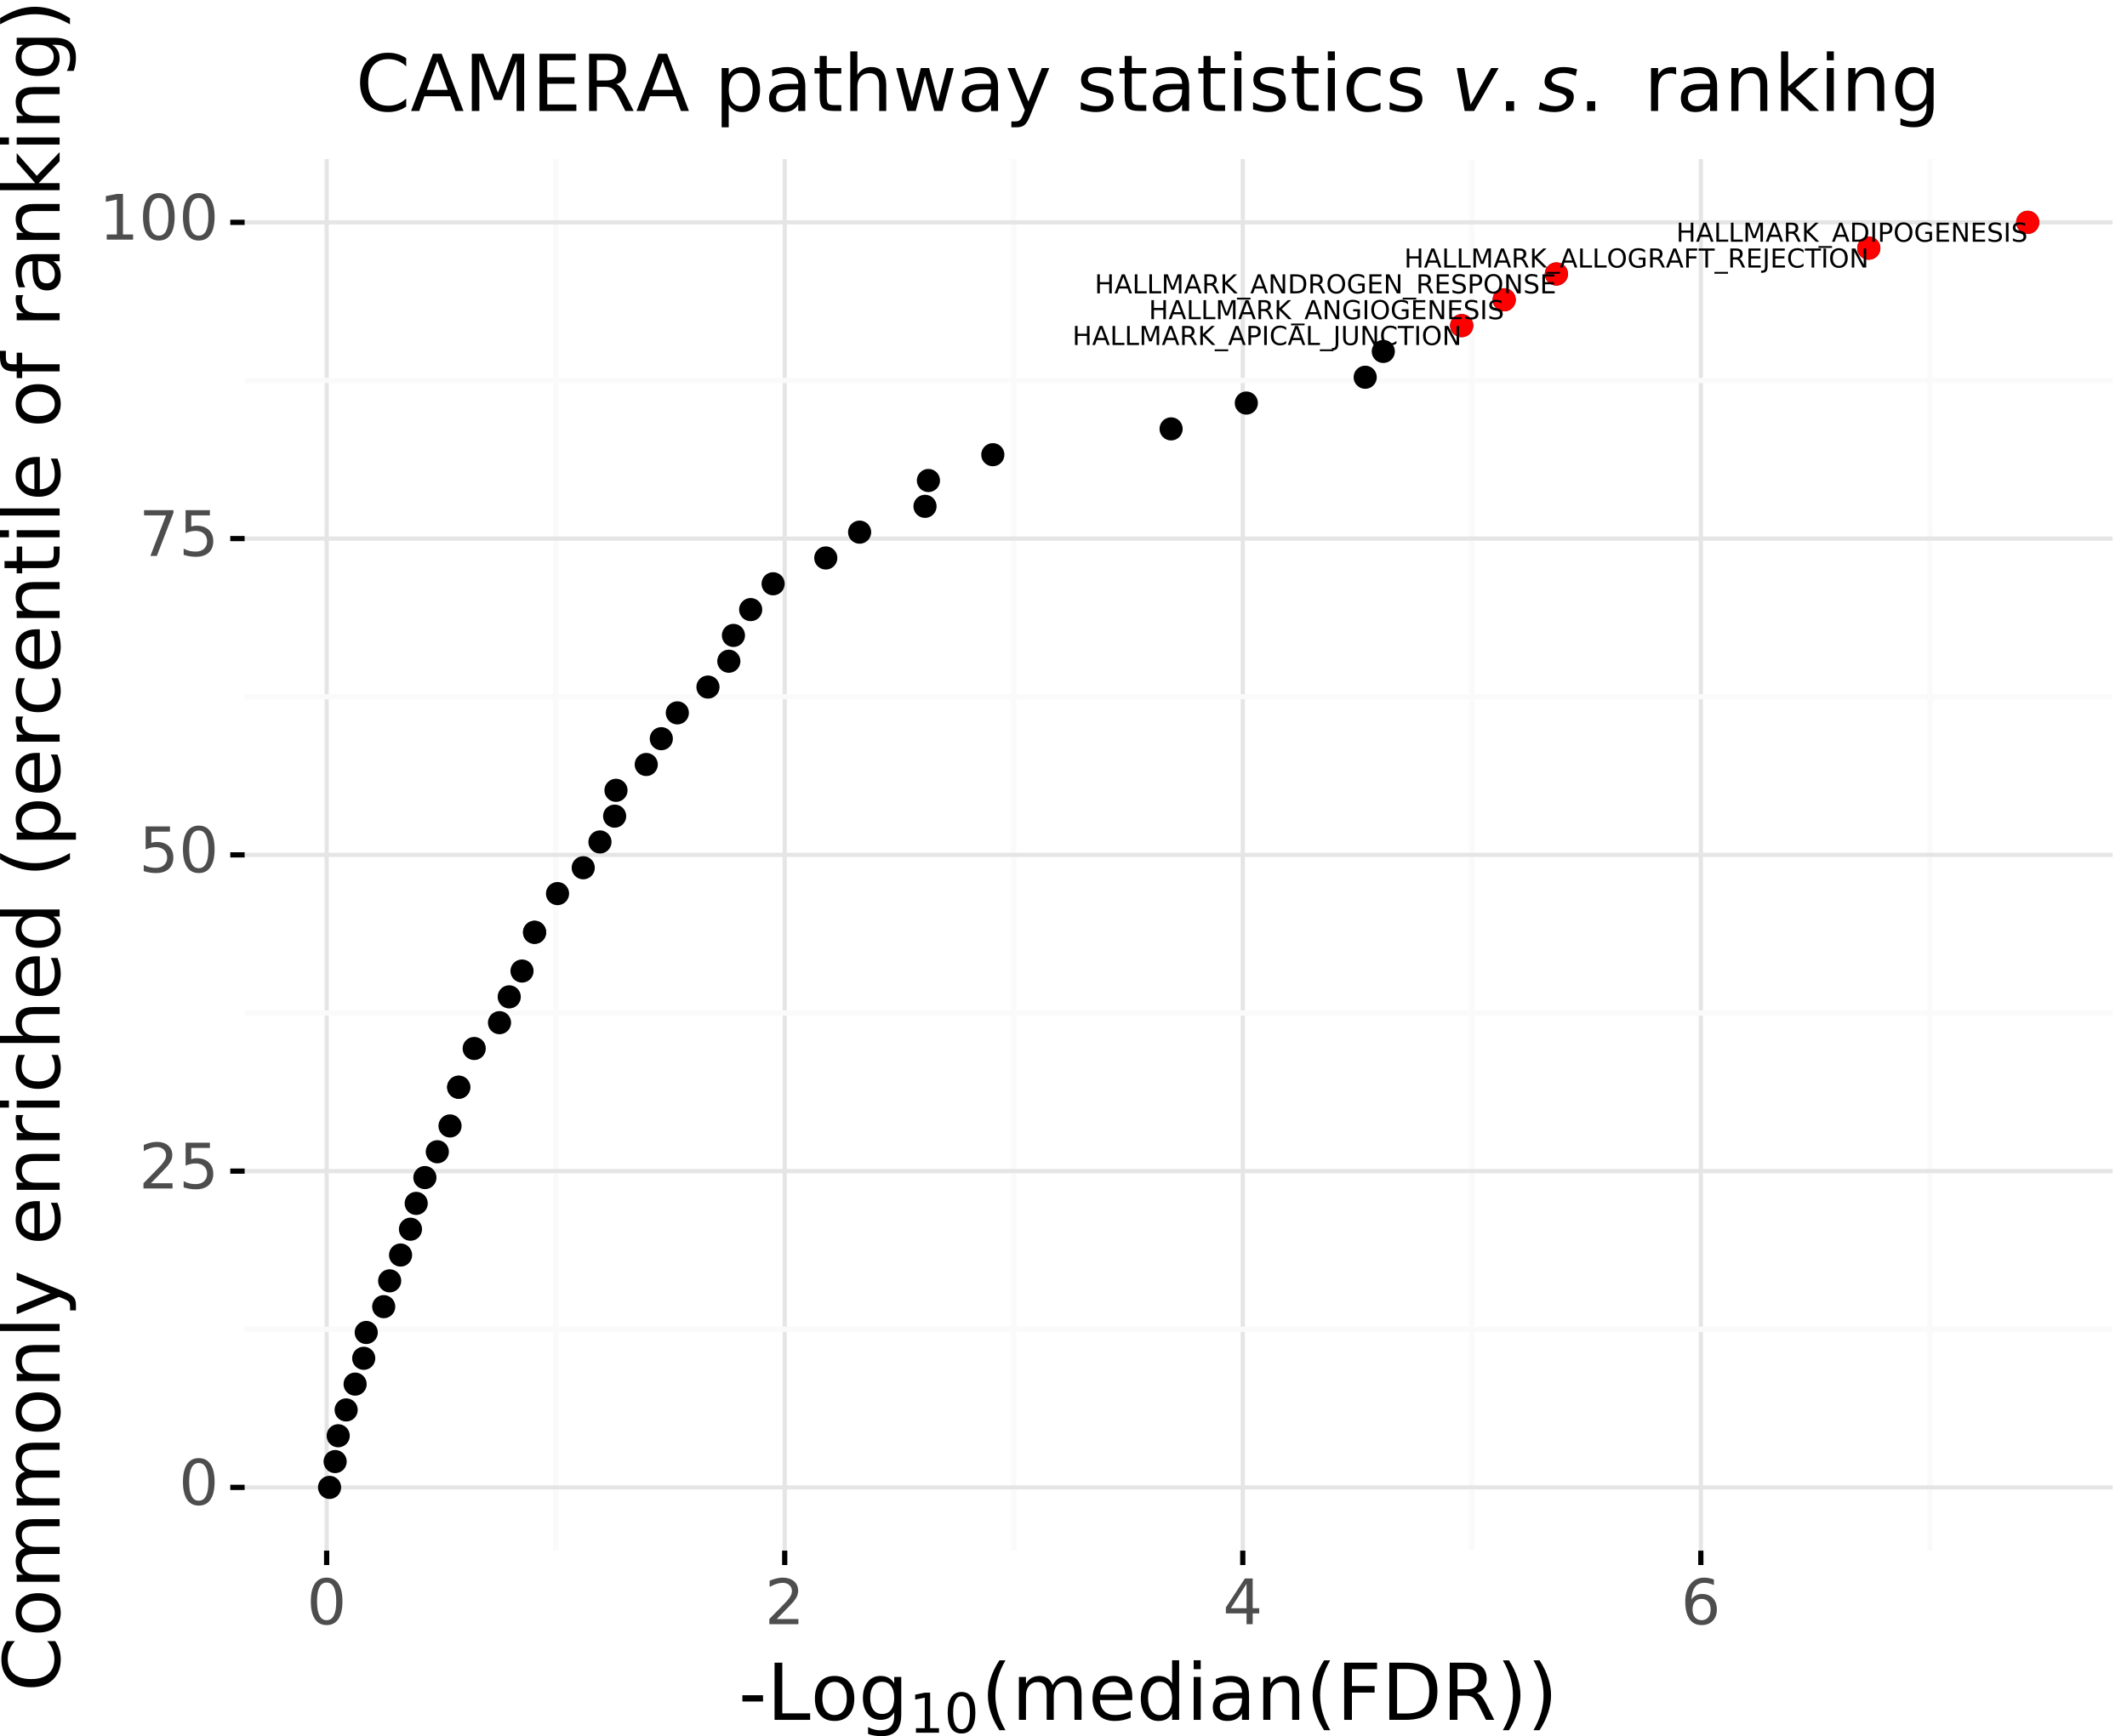 <?xml version="1.0" encoding="utf-8" standalone="no"?>
<!DOCTYPE svg PUBLIC "-//W3C//DTD SVG 1.1//EN"
  "http://www.w3.org/Graphics/SVG/1.1/DTD/svg11.dtd">
<!-- Created with matplotlib (https://matplotlib.org/) -->
<svg height="332.048pt" version="1.1" viewBox="0 0 406.642 332.048" width="406.642pt" xmlns="http://www.w3.org/2000/svg" xmlns:xlink="http://www.w3.org/1999/xlink">
 <rect x="0" y="0" width="406.642" height="332.048" fill="#333333" stroke="none"/>
 <defs>
  <style type="text/css">
*{stroke-linecap:butt;stroke-linejoin:round;}
  </style>
 </defs>
 <g id="figure_1">
  <g id="patch_1">
   <path d="M 0 332.048
L 406.642 332.048
L 406.642 0
L 0 0
z
" style="fill:#ffffff;stroke:#ffffff;stroke-linejoin:miter;"/>
  </g>
  <g id="axes_1">
   <g id="patch_2">
    <path d="M 46.772 296.534
L 403.892 296.534
L 403.892 30.422
L 46.772 30.422
z
" style="fill:none;"/>
   </g>
   <g id="matplotlib.axis_1">
    <g id="xtick_1">
     <g id="line2d_1">
      <path clip-path="url(#paf45ec923a)" d="M 62.448 296.534
L 62.448 30.422
" style="fill:none;stroke:#e5e5e5;stroke-width:0.8;"/>
     </g>
     <g id="line2d_2">
      <path d="M 62.448 296.534
" style="fill:none;stroke:#000000;stroke-width:1.5;"/>
      <defs>
       <path d="M 0 0
L 0 2.75
" id="m6759cfd399" style="stroke:#000000;"/>
      </defs>
      <g>
       <use style="stroke:#000000;" x="62.448" xlink:href="#m6759cfd399" y="296.534"/>
      </g>
     </g>
     <g id="text_1">
      <!-- 0 -->
      <defs>
       <path d="M 31.781 66.406
Q 24.172 66.406 20.328 58.906
Q 16.5 51.422 16.5 36.375
Q 16.5 21.391 20.328 13.891
Q 24.172 6.391 31.781 6.391
Q 39.453 6.391 43.281 13.891
Q 47.125 21.391 47.125 36.375
Q 47.125 51.422 43.281 58.906
Q 39.453 66.406 31.781 66.406
z
M 31.781 74.219
Q 44.047 74.219 50.516 64.516
Q 56.984 54.828 56.984 36.375
Q 56.984 17.969 50.516 8.266
Q 44.047 -1.422 31.781 -1.422
Q 19.531 -1.422 13.062 8.266
Q 6.594 17.969 6.594 36.375
Q 6.594 54.828 13.062 64.516
Q 19.531 74.219 31.781 74.219
z
" id="DejaVuSans-48"/>
      </defs>
      <g style="fill:#4d4d4d;" transform="translate(58.631 310.603)scale(0.12 -0.12)">
       <use xlink:href="#DejaVuSans-48"/>
      </g>
     </g>
    </g>
    <g id="xtick_2">
     <g id="line2d_3">
      <path clip-path="url(#paf45ec923a)" d="M 150.022 296.534
L 150.022 30.422
" style="fill:none;stroke:#e5e5e5;stroke-width:0.8;"/>
     </g>
     <g id="line2d_4">
      <path d="M 150.022 296.534
" style="fill:none;stroke:#000000;stroke-width:1.5;"/>
      <g>
       <use style="stroke:#000000;" x="150.022" xlink:href="#m6759cfd399" y="296.534"/>
      </g>
     </g>
     <g id="text_2">
      <!-- 2 -->
      <defs>
       <path d="M 19.188 8.297
L 53.609 8.297
L 53.609 0
L 7.328 0
L 7.328 8.297
Q 12.938 14.109 22.625 23.891
Q 32.328 33.688 34.812 36.531
Q 39.547 41.844 41.422 45.531
Q 43.312 49.219 43.312 52.781
Q 43.312 58.594 39.234 62.25
Q 35.156 65.922 28.609 65.922
Q 23.969 65.922 18.812 64.312
Q 13.672 62.703 7.812 59.422
L 7.812 69.391
Q 13.766 71.781 18.938 73
Q 24.125 74.219 28.422 74.219
Q 39.75 74.219 46.484 68.547
Q 53.219 62.891 53.219 53.422
Q 53.219 48.922 51.531 44.891
Q 49.859 40.875 45.406 35.406
Q 44.188 33.984 37.641 27.219
Q 31.109 20.453 19.188 8.297
z
" id="DejaVuSans-50"/>
      </defs>
      <g style="fill:#4d4d4d;" transform="translate(146.204 310.603)scale(0.12 -0.12)">
       <use xlink:href="#DejaVuSans-50"/>
      </g>
     </g>
    </g>
    <g id="xtick_3">
     <g id="line2d_5">
      <path clip-path="url(#paf45ec923a)" d="M 237.595 296.534
L 237.595 30.422
" style="fill:none;stroke:#e5e5e5;stroke-width:0.8;"/>
     </g>
     <g id="line2d_6">
      <path d="M 237.595 296.534
" style="fill:none;stroke:#000000;stroke-width:1.5;"/>
      <g>
       <use style="stroke:#000000;" x="237.595" xlink:href="#m6759cfd399" y="296.534"/>
      </g>
     </g>
     <g id="text_3">
      <!-- 4 -->
      <defs>
       <path d="M 37.797 64.312
L 12.891 25.391
L 37.797 25.391
z
M 35.203 72.906
L 47.609 72.906
L 47.609 25.391
L 58.016 25.391
L 58.016 17.188
L 47.609 17.188
L 47.609 0
L 37.797 0
L 37.797 17.188
L 4.891 17.188
L 4.891 26.703
z
" id="DejaVuSans-52"/>
      </defs>
      <g style="fill:#4d4d4d;" transform="translate(233.778 310.603)scale(0.12 -0.12)">
       <use xlink:href="#DejaVuSans-52"/>
      </g>
     </g>
    </g>
    <g id="xtick_4">
     <g id="line2d_7">
      <path clip-path="url(#paf45ec923a)" d="M 325.168 296.534
L 325.168 30.422
" style="fill:none;stroke:#e5e5e5;stroke-width:0.8;"/>
     </g>
     <g id="line2d_8">
      <path d="M 325.168 296.534
" style="fill:none;stroke:#000000;stroke-width:1.5;"/>
      <g>
       <use style="stroke:#000000;" x="325.168" xlink:href="#m6759cfd399" y="296.534"/>
      </g>
     </g>
     <g id="text_4">
      <!-- 6 -->
      <defs>
       <path d="M 33.016 40.375
Q 26.375 40.375 22.484 35.828
Q 18.609 31.297 18.609 23.391
Q 18.609 15.531 22.484 10.953
Q 26.375 6.391 33.016 6.391
Q 39.656 6.391 43.531 10.953
Q 47.406 15.531 47.406 23.391
Q 47.406 31.297 43.531 35.828
Q 39.656 40.375 33.016 40.375
z
M 52.594 71.297
L 52.594 62.312
Q 48.875 64.062 45.094 64.984
Q 41.312 65.922 37.594 65.922
Q 27.828 65.922 22.672 59.328
Q 17.531 52.734 16.797 39.406
Q 19.672 43.656 24.016 45.922
Q 28.375 48.188 33.594 48.188
Q 44.578 48.188 50.953 41.516
Q 57.328 34.859 57.328 23.391
Q 57.328 12.156 50.688 5.359
Q 44.047 -1.422 33.016 -1.422
Q 20.359 -1.422 13.672 8.266
Q 6.984 17.969 6.984 36.375
Q 6.984 53.656 15.188 63.938
Q 23.391 74.219 37.203 74.219
Q 40.922 74.219 44.703 73.484
Q 48.484 72.75 52.594 71.297
z
" id="DejaVuSans-54"/>
      </defs>
      <g style="fill:#4d4d4d;" transform="translate(321.351 310.603)scale(0.12 -0.12)">
       <use xlink:href="#DejaVuSans-54"/>
      </g>
     </g>
    </g>
    <g id="xtick_5">
     <g id="line2d_9">
      <path clip-path="url(#paf45ec923a)" d="M 106.235 296.534
L 106.235 30.422
" style="fill:none;stroke:#fafafa;"/>
     </g>
     <g id="line2d_10">
      <path d="M 106.235 296.534
" style="fill:none;stroke:#000000;stroke-width:1.5;"/>
     </g>
    </g>
    <g id="xtick_6">
     <g id="line2d_11">
      <path clip-path="url(#paf45ec923a)" d="M 193.808 296.534
L 193.808 30.422
" style="fill:none;stroke:#fafafa;"/>
     </g>
     <g id="line2d_12">
      <path d="M 193.808 296.534
" style="fill:none;stroke:#000000;stroke-width:1.5;"/>
     </g>
    </g>
    <g id="xtick_7">
     <g id="line2d_13">
      <path clip-path="url(#paf45ec923a)" d="M 281.382 296.534
L 281.382 30.422
" style="fill:none;stroke:#fafafa;"/>
     </g>
     <g id="line2d_14">
      <path d="M 281.382 296.534
" style="fill:none;stroke:#000000;stroke-width:1.5;"/>
     </g>
    </g>
    <g id="xtick_8">
     <g id="line2d_15">
      <path clip-path="url(#paf45ec923a)" d="M 368.955 296.534
L 368.955 30.422
" style="fill:none;stroke:#fafafa;"/>
     </g>
     <g id="line2d_16">
      <path d="M 368.955 296.534
" style="fill:none;stroke:#000000;stroke-width:1.5;"/>
     </g>
    </g>
    <g id="text_5">
     <!-- -Log$_{10}$(median(FDR)) -->
     <defs>
      <path d="M 4.891 31.391
L 31.203 31.391
L 31.203 23.391
L 4.891 23.391
z
" id="DejaVuSans-45"/>
      <path d="M 9.812 72.906
L 19.672 72.906
L 19.672 8.297
L 55.172 8.297
L 55.172 0
L 9.812 0
z
" id="DejaVuSans-76"/>
      <path d="M 30.609 48.391
Q 23.391 48.391 19.188 42.75
Q 14.984 37.109 14.984 27.297
Q 14.984 17.484 19.156 11.844
Q 23.344 6.203 30.609 6.203
Q 37.797 6.203 41.984 11.859
Q 46.188 17.531 46.188 27.297
Q 46.188 37.016 41.984 42.703
Q 37.797 48.391 30.609 48.391
z
M 30.609 56
Q 42.328 56 49.016 48.375
Q 55.719 40.766 55.719 27.297
Q 55.719 13.875 49.016 6.219
Q 42.328 -1.422 30.609 -1.422
Q 18.844 -1.422 12.172 6.219
Q 5.516 13.875 5.516 27.297
Q 5.516 40.766 12.172 48.375
Q 18.844 56 30.609 56
z
" id="DejaVuSans-111"/>
      <path d="M 45.406 27.984
Q 45.406 37.75 41.375 43.109
Q 37.359 48.484 30.078 48.484
Q 22.859 48.484 18.828 43.109
Q 14.797 37.75 14.797 27.984
Q 14.797 18.266 18.828 12.891
Q 22.859 7.516 30.078 7.516
Q 37.359 7.516 41.375 12.891
Q 45.406 18.266 45.406 27.984
z
M 54.391 6.781
Q 54.391 -7.172 48.188 -13.984
Q 42 -20.797 29.203 -20.797
Q 24.469 -20.797 20.266 -20.094
Q 16.062 -19.391 12.109 -17.922
L 12.109 -9.188
Q 16.062 -11.328 19.922 -12.344
Q 23.781 -13.375 27.781 -13.375
Q 36.625 -13.375 41.016 -8.766
Q 45.406 -4.156 45.406 5.172
L 45.406 9.625
Q 42.625 4.781 38.281 2.391
Q 33.938 0 27.875 0
Q 17.828 0 11.672 7.656
Q 5.516 15.328 5.516 27.984
Q 5.516 40.672 11.672 48.328
Q 17.828 56 27.875 56
Q 33.938 56 38.281 53.609
Q 42.625 51.219 45.406 46.391
L 45.406 54.688
L 54.391 54.688
z
" id="DejaVuSans-103"/>
      <path d="M 12.406 8.297
L 28.516 8.297
L 28.516 63.922
L 10.984 60.406
L 10.984 69.391
L 28.422 72.906
L 38.281 72.906
L 38.281 8.297
L 54.391 8.297
L 54.391 0
L 12.406 0
z
" id="DejaVuSans-49"/>
      <path d="M 31 75.875
Q 24.469 64.656 21.281 53.656
Q 18.109 42.672 18.109 31.391
Q 18.109 20.125 21.312 9.062
Q 24.516 -2 31 -13.188
L 23.188 -13.188
Q 15.875 -1.703 12.234 9.375
Q 8.594 20.453 8.594 31.391
Q 8.594 42.281 12.203 53.312
Q 15.828 64.359 23.188 75.875
z
" id="DejaVuSans-40"/>
      <path d="M 52 44.188
Q 55.375 50.25 60.062 53.125
Q 64.75 56 71.094 56
Q 79.641 56 84.281 50.016
Q 88.922 44.047 88.922 33.016
L 88.922 0
L 79.891 0
L 79.891 32.719
Q 79.891 40.578 77.094 44.375
Q 74.312 48.188 68.609 48.188
Q 61.625 48.188 57.562 43.547
Q 53.516 38.922 53.516 30.906
L 53.516 0
L 44.484 0
L 44.484 32.719
Q 44.484 40.625 41.703 44.406
Q 38.922 48.188 33.109 48.188
Q 26.219 48.188 22.156 43.531
Q 18.109 38.875 18.109 30.906
L 18.109 0
L 9.078 0
L 9.078 54.688
L 18.109 54.688
L 18.109 46.188
Q 21.188 51.219 25.484 53.609
Q 29.781 56 35.688 56
Q 41.656 56 45.828 52.969
Q 50 49.953 52 44.188
z
" id="DejaVuSans-109"/>
      <path d="M 56.203 29.594
L 56.203 25.203
L 14.891 25.203
Q 15.484 15.922 20.484 11.062
Q 25.484 6.203 34.422 6.203
Q 39.594 6.203 44.453 7.469
Q 49.312 8.734 54.109 11.281
L 54.109 2.781
Q 49.266 0.734 44.188 -0.344
Q 39.109 -1.422 33.891 -1.422
Q 20.797 -1.422 13.156 6.188
Q 5.516 13.812 5.516 26.812
Q 5.516 40.234 12.766 48.109
Q 20.016 56 32.328 56
Q 43.359 56 49.781 48.891
Q 56.203 41.797 56.203 29.594
z
M 47.219 32.234
Q 47.125 39.594 43.094 43.984
Q 39.062 48.391 32.422 48.391
Q 24.906 48.391 20.391 44.141
Q 15.875 39.891 15.188 32.172
z
" id="DejaVuSans-101"/>
      <path d="M 45.406 46.391
L 45.406 75.984
L 54.391 75.984
L 54.391 0
L 45.406 0
L 45.406 8.203
Q 42.578 3.328 38.25 0.953
Q 33.938 -1.422 27.875 -1.422
Q 17.969 -1.422 11.734 6.484
Q 5.516 14.406 5.516 27.297
Q 5.516 40.188 11.734 48.094
Q 17.969 56 27.875 56
Q 33.938 56 38.25 53.625
Q 42.578 51.266 45.406 46.391
z
M 14.797 27.297
Q 14.797 17.391 18.875 11.75
Q 22.953 6.109 30.078 6.109
Q 37.203 6.109 41.297 11.75
Q 45.406 17.391 45.406 27.297
Q 45.406 37.203 41.297 42.844
Q 37.203 48.484 30.078 48.484
Q 22.953 48.484 18.875 42.844
Q 14.797 37.203 14.797 27.297
z
" id="DejaVuSans-100"/>
      <path d="M 9.422 54.688
L 18.406 54.688
L 18.406 0
L 9.422 0
z
M 9.422 75.984
L 18.406 75.984
L 18.406 64.594
L 9.422 64.594
z
" id="DejaVuSans-105"/>
      <path d="M 34.281 27.484
Q 23.391 27.484 19.188 25
Q 14.984 22.516 14.984 16.5
Q 14.984 11.719 18.141 8.906
Q 21.297 6.109 26.703 6.109
Q 34.188 6.109 38.703 11.406
Q 43.219 16.703 43.219 25.484
L 43.219 27.484
z
M 52.203 31.203
L 52.203 0
L 43.219 0
L 43.219 8.297
Q 40.141 3.328 35.547 0.953
Q 30.953 -1.422 24.312 -1.422
Q 15.922 -1.422 10.953 3.297
Q 6 8.016 6 15.922
Q 6 25.141 12.172 29.828
Q 18.359 34.516 30.609 34.516
L 43.219 34.516
L 43.219 35.406
Q 43.219 41.609 39.141 45
Q 35.062 48.391 27.688 48.391
Q 23 48.391 18.547 47.266
Q 14.109 46.141 10.016 43.891
L 10.016 52.203
Q 14.938 54.109 19.578 55.047
Q 24.219 56 28.609 56
Q 40.484 56 46.344 49.844
Q 52.203 43.703 52.203 31.203
z
" id="DejaVuSans-97"/>
      <path d="M 54.891 33.016
L 54.891 0
L 45.906 0
L 45.906 32.719
Q 45.906 40.484 42.875 44.328
Q 39.844 48.188 33.797 48.188
Q 26.516 48.188 22.312 43.547
Q 18.109 38.922 18.109 30.906
L 18.109 0
L 9.078 0
L 9.078 54.688
L 18.109 54.688
L 18.109 46.188
Q 21.344 51.125 25.703 53.562
Q 30.078 56 35.797 56
Q 45.219 56 50.047 50.172
Q 54.891 44.344 54.891 33.016
z
" id="DejaVuSans-110"/>
      <path d="M 9.812 72.906
L 51.703 72.906
L 51.703 64.594
L 19.672 64.594
L 19.672 43.109
L 48.578 43.109
L 48.578 34.812
L 19.672 34.812
L 19.672 0
L 9.812 0
z
" id="DejaVuSans-70"/>
      <path d="M 19.672 64.797
L 19.672 8.109
L 31.594 8.109
Q 46.688 8.109 53.688 14.938
Q 60.688 21.781 60.688 36.531
Q 60.688 51.172 53.688 57.984
Q 46.688 64.797 31.594 64.797
z
M 9.812 72.906
L 30.078 72.906
Q 51.266 72.906 61.172 64.094
Q 71.094 55.281 71.094 36.531
Q 71.094 17.672 61.125 8.828
Q 51.172 0 30.078 0
L 9.812 0
z
" id="DejaVuSans-68"/>
      <path d="M 44.391 34.188
Q 47.562 33.109 50.562 29.594
Q 53.562 26.078 56.594 19.922
L 66.609 0
L 56 0
L 46.688 18.703
Q 43.062 26.031 39.672 28.422
Q 36.281 30.812 30.422 30.812
L 19.672 30.812
L 19.672 0
L 9.812 0
L 9.812 72.906
L 32.078 72.906
Q 44.578 72.906 50.734 67.672
Q 56.891 62.453 56.891 51.906
Q 56.891 45.016 53.688 40.469
Q 50.484 35.938 44.391 34.188
z
M 19.672 64.797
L 19.672 38.922
L 32.078 38.922
Q 39.203 38.922 42.844 42.219
Q 46.484 45.516 46.484 51.906
Q 46.484 58.297 42.844 61.547
Q 39.203 64.797 32.078 64.797
z
" id="DejaVuSans-82"/>
      <path d="M 8.016 75.875
L 15.828 75.875
Q 23.141 64.359 26.781 53.312
Q 30.422 42.281 30.422 31.391
Q 30.422 20.453 26.781 9.375
Q 23.141 -1.703 15.828 -13.188
L 8.016 -13.188
Q 14.5 -2 17.703 9.062
Q 20.906 20.125 20.906 31.391
Q 20.906 42.672 17.703 53.656
Q 14.5 64.656 8.016 75.875
z
" id="DejaVuSans-41"/>
     </defs>
     <g transform="translate(141.197 328.898)scale(0.15 -0.15)">
      <use transform="translate(0 0.016)" xlink:href="#DejaVuSans-45"/>
      <use transform="translate(36.084 0.016)" xlink:href="#DejaVuSans-76"/>
      <use transform="translate(91.797 0.016)" xlink:href="#DejaVuSans-111"/>
      <use transform="translate(152.979 0.016)" xlink:href="#DejaVuSans-103"/>
      <use transform="translate(217.412 -16.391)scale(0.7)" xlink:href="#DejaVuSans-49"/>
      <use transform="translate(261.948 -16.391)scale(0.7)" xlink:href="#DejaVuSans-48"/>
      <use transform="translate(309.219 0.016)" xlink:href="#DejaVuSans-40"/>
      <use transform="translate(348.232 0.016)" xlink:href="#DejaVuSans-109"/>
      <use transform="translate(445.645 0.016)" xlink:href="#DejaVuSans-101"/>
      <use transform="translate(507.168 0.016)" xlink:href="#DejaVuSans-100"/>
      <use transform="translate(570.645 0.016)" xlink:href="#DejaVuSans-105"/>
      <use transform="translate(598.428 0.016)" xlink:href="#DejaVuSans-97"/>
      <use transform="translate(659.707 0.016)" xlink:href="#DejaVuSans-110"/>
      <use transform="translate(723.086 0.016)" xlink:href="#DejaVuSans-40"/>
      <use transform="translate(762.1 0.016)" xlink:href="#DejaVuSans-70"/>
      <use transform="translate(819.619 0.016)" xlink:href="#DejaVuSans-68"/>
      <use transform="translate(896.621 0.016)" xlink:href="#DejaVuSans-82"/>
      <use transform="translate(966.104 0.016)" xlink:href="#DejaVuSans-41"/>
      <use transform="translate(1005.117 0.016)" xlink:href="#DejaVuSans-41"/>
     </g>
    </g>
   </g>
   <g id="matplotlib.axis_2">
    <g id="ytick_1">
     <g id="line2d_17">
      <path clip-path="url(#paf45ec923a)" d="M 46.772 284.438
L 403.892 284.438
" style="fill:none;stroke:#e5e5e5;stroke-width:0.8;"/>
     </g>
     <g id="line2d_18">
      <path d="M 46.772 284.438
" style="fill:none;stroke:#000000;stroke-width:1.5;"/>
      <defs>
       <path d="M 0 0
L -2.75 0
" id="m670bfb61a2" style="stroke:#000000;"/>
      </defs>
      <g>
       <use style="stroke:#000000;" x="46.772" xlink:href="#m670bfb61a2" y="284.438"/>
      </g>
     </g>
     <g id="text_6">
      <!-- 0 -->
      <g style="fill:#4d4d4d;" transform="translate(34.187 287.75)scale(0.12 -0.12)">
       <use xlink:href="#DejaVuSans-48"/>
      </g>
     </g>
    </g>
    <g id="ytick_2">
     <g id="line2d_19">
      <path clip-path="url(#paf45ec923a)" d="M 46.772 223.958
L 403.892 223.958
" style="fill:none;stroke:#e5e5e5;stroke-width:0.8;"/>
     </g>
     <g id="line2d_20">
      <path d="M 46.772 223.958
" style="fill:none;stroke:#000000;stroke-width:1.5;"/>
      <g>
       <use style="stroke:#000000;" x="46.772" xlink:href="#m670bfb61a2" y="223.958"/>
      </g>
     </g>
     <g id="text_7">
      <!-- 25 -->
      <defs>
       <path d="M 10.797 72.906
L 49.516 72.906
L 49.516 64.594
L 19.828 64.594
L 19.828 46.734
Q 21.969 47.469 24.109 47.828
Q 26.266 48.188 28.422 48.188
Q 40.625 48.188 47.75 41.5
Q 54.891 34.812 54.891 23.391
Q 54.891 11.625 47.562 5.094
Q 40.234 -1.422 26.906 -1.422
Q 22.312 -1.422 17.547 -0.641
Q 12.797 0.141 7.719 1.703
L 7.719 11.625
Q 12.109 9.234 16.797 8.062
Q 21.484 6.891 26.703 6.891
Q 35.156 6.891 40.078 11.328
Q 45.016 15.766 45.016 23.391
Q 45.016 31 40.078 35.438
Q 35.156 39.891 26.703 39.891
Q 22.75 39.891 18.812 39.016
Q 14.891 38.141 10.797 36.281
z
" id="DejaVuSans-53"/>
      </defs>
      <g style="fill:#4d4d4d;" transform="translate(26.552 227.27)scale(0.12 -0.12)">
       <use xlink:href="#DejaVuSans-50"/>
       <use x="63.623" xlink:href="#DejaVuSans-53"/>
      </g>
     </g>
    </g>
    <g id="ytick_3">
     <g id="line2d_21">
      <path clip-path="url(#paf45ec923a)" d="M 46.772 163.478
L 403.892 163.478
" style="fill:none;stroke:#e5e5e5;stroke-width:0.8;"/>
     </g>
     <g id="line2d_22">
      <path d="M 46.772 163.478
" style="fill:none;stroke:#000000;stroke-width:1.5;"/>
      <g>
       <use style="stroke:#000000;" x="46.772" xlink:href="#m670bfb61a2" y="163.478"/>
      </g>
     </g>
     <g id="text_8">
      <!-- 50 -->
      <g style="fill:#4d4d4d;" transform="translate(26.552 166.79)scale(0.12 -0.12)">
       <use xlink:href="#DejaVuSans-53"/>
       <use x="63.623" xlink:href="#DejaVuSans-48"/>
      </g>
     </g>
    </g>
    <g id="ytick_4">
     <g id="line2d_23">
      <path clip-path="url(#paf45ec923a)" d="M 46.772 102.998
L 403.892 102.998
" style="fill:none;stroke:#e5e5e5;stroke-width:0.8;"/>
     </g>
     <g id="line2d_24">
      <path d="M 46.772 102.998
" style="fill:none;stroke:#000000;stroke-width:1.5;"/>
      <g>
       <use style="stroke:#000000;" x="46.772" xlink:href="#m670bfb61a2" y="102.998"/>
      </g>
     </g>
     <g id="text_9">
      <!-- 75 -->
      <defs>
       <path d="M 8.203 72.906
L 55.078 72.906
L 55.078 68.703
L 28.609 0
L 18.312 0
L 43.219 64.594
L 8.203 64.594
z
" id="DejaVuSans-55"/>
      </defs>
      <g style="fill:#4d4d4d;" transform="translate(26.552 106.31)scale(0.12 -0.12)">
       <use xlink:href="#DejaVuSans-55"/>
       <use x="63.623" xlink:href="#DejaVuSans-53"/>
      </g>
     </g>
    </g>
    <g id="ytick_5">
     <g id="line2d_25">
      <path clip-path="url(#paf45ec923a)" d="M 46.772 42.518
L 403.892 42.518
" style="fill:none;stroke:#e5e5e5;stroke-width:0.8;"/>
     </g>
     <g id="line2d_26">
      <path d="M 46.772 42.518
" style="fill:none;stroke:#000000;stroke-width:1.5;"/>
      <g>
       <use style="stroke:#000000;" x="46.772" xlink:href="#m670bfb61a2" y="42.518"/>
      </g>
     </g>
     <g id="text_10">
      <!-- 100 -->
      <g style="fill:#4d4d4d;" transform="translate(18.917 45.83)scale(0.12 -0.12)">
       <use xlink:href="#DejaVuSans-49"/>
       <use x="63.623" xlink:href="#DejaVuSans-48"/>
       <use x="127.246" xlink:href="#DejaVuSans-48"/>
      </g>
     </g>
    </g>
    <g id="ytick_6">
     <g id="line2d_27">
      <path clip-path="url(#paf45ec923a)" d="M 46.772 254.198
L 403.892 254.198
" style="fill:none;stroke:#fafafa;"/>
     </g>
     <g id="line2d_28">
      <path d="M 46.772 254.198
" style="fill:none;stroke:#000000;stroke-width:1.5;"/>
     </g>
    </g>
    <g id="ytick_7">
     <g id="line2d_29">
      <path clip-path="url(#paf45ec923a)" d="M 46.772 193.718
L 403.892 193.718
" style="fill:none;stroke:#fafafa;"/>
     </g>
     <g id="line2d_30">
      <path d="M 46.772 193.718
" style="fill:none;stroke:#000000;stroke-width:1.5;"/>
     </g>
    </g>
    <g id="ytick_8">
     <g id="line2d_31">
      <path clip-path="url(#paf45ec923a)" d="M 46.772 133.238
L 403.892 133.238
" style="fill:none;stroke:#fafafa;"/>
     </g>
     <g id="line2d_32">
      <path d="M 46.772 133.238
" style="fill:none;stroke:#000000;stroke-width:1.5;"/>
     </g>
    </g>
    <g id="ytick_9">
     <g id="line2d_33">
      <path clip-path="url(#paf45ec923a)" d="M 46.772 72.758
L 403.892 72.758
" style="fill:none;stroke:#fafafa;"/>
     </g>
     <g id="line2d_34">
      <path d="M 46.772 72.758
" style="fill:none;stroke:#000000;stroke-width:1.5;"/>
     </g>
    </g>
    <g id="text_11">
     <!-- Commonly enriched (percentile of ranking) -->
     <defs>
      <path d="M 64.406 67.281
L 64.406 56.891
Q 59.422 61.531 53.781 63.812
Q 48.141 66.109 41.797 66.109
Q 29.297 66.109 22.656 58.469
Q 16.016 50.828 16.016 36.375
Q 16.016 21.969 22.656 14.328
Q 29.297 6.688 41.797 6.688
Q 48.141 6.688 53.781 8.984
Q 59.422 11.281 64.406 15.922
L 64.406 5.609
Q 59.234 2.094 53.438 0.328
Q 47.656 -1.422 41.219 -1.422
Q 24.656 -1.422 15.125 8.703
Q 5.609 18.844 5.609 36.375
Q 5.609 53.953 15.125 64.078
Q 24.656 74.219 41.219 74.219
Q 47.75 74.219 53.531 72.484
Q 59.328 70.75 64.406 67.281
z
" id="DejaVuSans-67"/>
      <path d="M 9.422 75.984
L 18.406 75.984
L 18.406 0
L 9.422 0
z
" id="DejaVuSans-108"/>
      <path d="M 32.172 -5.078
Q 28.375 -14.844 24.75 -17.812
Q 21.141 -20.797 15.094 -20.797
L 7.906 -20.797
L 7.906 -13.281
L 13.188 -13.281
Q 16.891 -13.281 18.938 -11.516
Q 21 -9.766 23.484 -3.219
L 25.094 0.875
L 2.984 54.688
L 12.5 54.688
L 29.594 11.922
L 46.688 54.688
L 56.203 54.688
z
" id="DejaVuSans-121"/>
      <path id="DejaVuSans-32"/>
      <path d="M 41.109 46.297
Q 39.594 47.172 37.812 47.578
Q 36.031 48 33.891 48
Q 26.266 48 22.188 43.047
Q 18.109 38.094 18.109 28.812
L 18.109 0
L 9.078 0
L 9.078 54.688
L 18.109 54.688
L 18.109 46.188
Q 20.953 51.172 25.484 53.578
Q 30.031 56 36.531 56
Q 37.453 56 38.578 55.875
Q 39.703 55.766 41.062 55.516
z
" id="DejaVuSans-114"/>
      <path d="M 48.781 52.594
L 48.781 44.188
Q 44.969 46.297 41.141 47.344
Q 37.312 48.391 33.406 48.391
Q 24.656 48.391 19.812 42.844
Q 14.984 37.312 14.984 27.297
Q 14.984 17.281 19.812 11.734
Q 24.656 6.203 33.406 6.203
Q 37.312 6.203 41.141 7.25
Q 44.969 8.297 48.781 10.406
L 48.781 2.094
Q 45.016 0.344 40.984 -0.531
Q 36.969 -1.422 32.422 -1.422
Q 20.062 -1.422 12.781 6.344
Q 5.516 14.109 5.516 27.297
Q 5.516 40.672 12.859 48.328
Q 20.219 56 33.016 56
Q 37.156 56 41.109 55.141
Q 45.062 54.297 48.781 52.594
z
" id="DejaVuSans-99"/>
      <path d="M 54.891 33.016
L 54.891 0
L 45.906 0
L 45.906 32.719
Q 45.906 40.484 42.875 44.328
Q 39.844 48.188 33.797 48.188
Q 26.516 48.188 22.312 43.547
Q 18.109 38.922 18.109 30.906
L 18.109 0
L 9.078 0
L 9.078 75.984
L 18.109 75.984
L 18.109 46.188
Q 21.344 51.125 25.703 53.562
Q 30.078 56 35.797 56
Q 45.219 56 50.047 50.172
Q 54.891 44.344 54.891 33.016
z
" id="DejaVuSans-104"/>
      <path d="M 18.109 8.203
L 18.109 -20.797
L 9.078 -20.797
L 9.078 54.688
L 18.109 54.688
L 18.109 46.391
Q 20.953 51.266 25.266 53.625
Q 29.594 56 35.594 56
Q 45.562 56 51.781 48.094
Q 58.016 40.188 58.016 27.297
Q 58.016 14.406 51.781 6.484
Q 45.562 -1.422 35.594 -1.422
Q 29.594 -1.422 25.266 0.953
Q 20.953 3.328 18.109 8.203
z
M 48.688 27.297
Q 48.688 37.203 44.609 42.844
Q 40.531 48.484 33.406 48.484
Q 26.266 48.484 22.188 42.844
Q 18.109 37.203 18.109 27.297
Q 18.109 17.391 22.188 11.75
Q 26.266 6.109 33.406 6.109
Q 40.531 6.109 44.609 11.75
Q 48.688 17.391 48.688 27.297
z
" id="DejaVuSans-112"/>
      <path d="M 18.312 70.219
L 18.312 54.688
L 36.812 54.688
L 36.812 47.703
L 18.312 47.703
L 18.312 18.016
Q 18.312 11.328 20.141 9.422
Q 21.969 7.516 27.594 7.516
L 36.812 7.516
L 36.812 0
L 27.594 0
Q 17.188 0 13.234 3.875
Q 9.281 7.766 9.281 18.016
L 9.281 47.703
L 2.688 47.703
L 2.688 54.688
L 9.281 54.688
L 9.281 70.219
z
" id="DejaVuSans-116"/>
      <path d="M 37.109 75.984
L 37.109 68.5
L 28.516 68.5
Q 23.688 68.5 21.797 66.547
Q 19.922 64.594 19.922 59.516
L 19.922 54.688
L 34.719 54.688
L 34.719 47.703
L 19.922 47.703
L 19.922 0
L 10.891 0
L 10.891 47.703
L 2.297 47.703
L 2.297 54.688
L 10.891 54.688
L 10.891 58.5
Q 10.891 67.625 15.141 71.797
Q 19.391 75.984 28.609 75.984
z
" id="DejaVuSans-102"/>
      <path d="M 9.078 75.984
L 18.109 75.984
L 18.109 31.109
L 44.922 54.688
L 56.391 54.688
L 27.391 29.109
L 57.625 0
L 45.906 0
L 18.109 26.703
L 18.109 0
L 9.078 0
z
" id="DejaVuSans-107"/>
     </defs>
     <g transform="translate(11.398 323.501)rotate(-90)scale(0.15 -0.15)">
      <use xlink:href="#DejaVuSans-67"/>
      <use x="69.824" xlink:href="#DejaVuSans-111"/>
      <use x="131.006" xlink:href="#DejaVuSans-109"/>
      <use x="228.418" xlink:href="#DejaVuSans-109"/>
      <use x="325.83" xlink:href="#DejaVuSans-111"/>
      <use x="387.012" xlink:href="#DejaVuSans-110"/>
      <use x="450.391" xlink:href="#DejaVuSans-108"/>
      <use x="478.174" xlink:href="#DejaVuSans-121"/>
      <use x="537.354" xlink:href="#DejaVuSans-32"/>
      <use x="569.141" xlink:href="#DejaVuSans-101"/>
      <use x="630.664" xlink:href="#DejaVuSans-110"/>
      <use x="694.043" xlink:href="#DejaVuSans-114"/>
      <use x="735.156" xlink:href="#DejaVuSans-105"/>
      <use x="762.939" xlink:href="#DejaVuSans-99"/>
      <use x="817.92" xlink:href="#DejaVuSans-104"/>
      <use x="881.299" xlink:href="#DejaVuSans-101"/>
      <use x="942.822" xlink:href="#DejaVuSans-100"/>
      <use x="1006.299" xlink:href="#DejaVuSans-32"/>
      <use x="1038.086" xlink:href="#DejaVuSans-40"/>
      <use x="1077.1" xlink:href="#DejaVuSans-112"/>
      <use x="1140.576" xlink:href="#DejaVuSans-101"/>
      <use x="1202.1" xlink:href="#DejaVuSans-114"/>
      <use x="1243.182" xlink:href="#DejaVuSans-99"/>
      <use x="1298.162" xlink:href="#DejaVuSans-101"/>
      <use x="1359.686" xlink:href="#DejaVuSans-110"/>
      <use x="1423.064" xlink:href="#DejaVuSans-116"/>
      <use x="1462.273" xlink:href="#DejaVuSans-105"/>
      <use x="1490.057" xlink:href="#DejaVuSans-108"/>
      <use x="1517.84" xlink:href="#DejaVuSans-101"/>
      <use x="1579.363" xlink:href="#DejaVuSans-32"/>
      <use x="1611.15" xlink:href="#DejaVuSans-111"/>
      <use x="1672.332" xlink:href="#DejaVuSans-102"/>
      <use x="1707.537" xlink:href="#DejaVuSans-32"/>
      <use x="1739.324" xlink:href="#DejaVuSans-114"/>
      <use x="1780.438" xlink:href="#DejaVuSans-97"/>
      <use x="1841.717" xlink:href="#DejaVuSans-110"/>
      <use x="1905.096" xlink:href="#DejaVuSans-107"/>
      <use x="1963.006" xlink:href="#DejaVuSans-105"/>
      <use x="1990.789" xlink:href="#DejaVuSans-110"/>
      <use x="2054.168" xlink:href="#DejaVuSans-103"/>
      <use x="2117.645" xlink:href="#DejaVuSans-41"/>
     </g>
    </g>
   </g>
   <g id="PathCollection_1">
    <path clip-path="url(#paf45ec923a)" d="M 387.659 44.291
C 388.13 44.291 388.58 44.104 388.913 43.772
C 389.245 43.439 389.432 42.988 389.432 42.518
C 389.432 42.048 389.245 41.597 388.913 41.265
C 388.58 40.933 388.13 40.746 387.659 40.746
C 387.189 40.746 386.739 40.933 386.406 41.265
C 386.074 41.597 385.887 42.048 385.887 42.518
C 385.887 42.988 386.074 43.439 386.406 43.772
C 386.739 44.104 387.189 44.291 387.659 44.291
z
" style="stroke:#000000;stroke-width:0.886;"/>
    <path clip-path="url(#paf45ec923a)" d="M 357.279 49.228
C 357.749 49.228 358.2 49.041 358.532 48.709
C 358.864 48.376 359.051 47.926 359.051 47.456
C 359.051 46.985 358.864 46.535 358.532 46.202
C 358.2 45.87 357.749 45.683 357.279 45.683
C 356.809 45.683 356.358 45.87 356.025 46.202
C 355.693 46.535 355.506 46.985 355.506 47.456
C 355.506 47.926 355.693 48.376 356.025 48.709
C 356.358 49.041 356.809 49.228 357.279 49.228
z
" style="stroke:#000000;stroke-width:0.886;"/>
    <path clip-path="url(#paf45ec923a)" d="M 297.553 54.165
C 298.023 54.165 298.473 53.978 298.806 53.646
C 299.138 53.314 299.325 52.863 299.325 52.393
C 299.325 51.923 299.138 51.472 298.806 51.139
C 298.473 50.807 298.023 50.62 297.553 50.62
C 297.082 50.62 296.632 50.807 296.299 51.139
C 295.967 51.472 295.78 51.923 295.78 52.393
C 295.78 52.863 295.967 53.314 296.299 53.646
C 296.632 53.978 297.082 54.165 297.553 54.165
z
" style="stroke:#000000;stroke-width:0.886;"/>
    <path clip-path="url(#paf45ec923a)" d="M 287.573 59.102
C 288.043 59.102 288.494 58.916 288.827 58.583
C 289.159 58.251 289.346 57.8 289.346 57.33
C 289.346 56.86 289.159 56.409 288.827 56.077
C 288.494 55.744 288.043 55.557 287.573 55.557
C 287.103 55.557 286.652 55.744 286.32 56.077
C 285.988 56.409 285.801 56.86 285.801 57.33
C 285.801 57.8 285.988 58.251 286.32 58.583
C 286.652 58.916 287.103 59.102 287.573 59.102
z
" style="stroke:#000000;stroke-width:0.886;"/>
    <path clip-path="url(#paf45ec923a)" d="M 279.448 64.039
C 279.919 64.039 280.369 63.853 280.702 63.52
C 281.034 63.188 281.221 62.737 281.221 62.267
C 281.221 61.797 281.034 61.346 280.702 61.014
C 280.369 60.681 279.919 60.495 279.448 60.495
C 278.978 60.495 278.528 60.681 278.195 61.014
C 277.863 61.346 277.676 61.797 277.676 62.267
C 277.676 62.737 277.863 63.188 278.195 63.52
C 278.528 63.853 278.978 64.039 279.448 64.039
z
" style="stroke:#000000;stroke-width:0.886;"/>
    <path clip-path="url(#paf45ec923a)" d="M 264.461 68.977
C 264.931 68.977 265.382 68.79 265.714 68.457
C 266.046 68.125 266.233 67.674 266.233 67.204
C 266.233 66.734 266.046 66.283 265.714 65.951
C 265.382 65.618 264.931 65.432 264.461 65.432
C 263.991 65.432 263.54 65.618 263.207 65.951
C 262.875 66.283 262.688 66.734 262.688 67.204
C 262.688 67.674 262.875 68.125 263.207 68.457
C 263.54 68.79 263.991 68.977 264.461 68.977
z
" style="stroke:#000000;stroke-width:0.886;"/>
    <path clip-path="url(#paf45ec923a)" d="M 261.002 73.914
C 261.472 73.914 261.923 73.727 262.255 73.395
C 262.588 73.062 262.774 72.611 262.774 72.141
C 262.774 71.671 262.588 71.22 262.255 70.888
C 261.923 70.556 261.472 70.369 261.002 70.369
C 260.532 70.369 260.081 70.556 259.749 70.888
C 259.416 71.22 259.229 71.671 259.229 72.141
C 259.229 72.611 259.416 73.062 259.749 73.395
C 260.081 73.727 260.532 73.914 261.002 73.914
z
" style="stroke:#000000;stroke-width:0.886;"/>
    <path clip-path="url(#paf45ec923a)" d="M 238.274 78.851
C 238.744 78.851 239.195 78.664 239.527 78.332
C 239.86 77.999 240.046 77.548 240.046 77.078
C 240.046 76.608 239.86 76.157 239.527 75.825
C 239.195 75.493 238.744 75.306 238.274 75.306
C 237.804 75.306 237.353 75.493 237.021 75.825
C 236.688 76.157 236.501 76.608 236.501 77.078
C 236.501 77.548 236.688 77.999 237.021 78.332
C 237.353 78.664 237.804 78.851 238.274 78.851
z
" style="stroke:#000000;stroke-width:0.886;"/>
    <path clip-path="url(#paf45ec923a)" d="M 223.894 83.788
C 224.364 83.788 224.815 83.601 225.147 83.269
C 225.48 82.936 225.666 82.486 225.666 82.016
C 225.666 81.545 225.48 81.095 225.147 80.762
C 224.815 80.43 224.364 80.243 223.894 80.243
C 223.424 80.243 222.973 80.43 222.641 80.762
C 222.308 81.095 222.122 81.545 222.122 82.016
C 222.122 82.486 222.308 82.936 222.641 83.269
C 222.973 83.601 223.424 83.788 223.894 83.788
z
" style="stroke:#000000;stroke-width:0.886;"/>
    <path clip-path="url(#paf45ec923a)" d="M 189.809 88.725
C 190.279 88.725 190.73 88.538 191.062 88.206
C 191.395 87.874 191.581 87.423 191.581 86.953
C 191.581 86.483 191.395 86.032 191.062 85.699
C 190.73 85.367 190.279 85.18 189.809 85.18
C 189.339 85.18 188.888 85.367 188.556 85.699
C 188.223 86.032 188.036 86.483 188.036 86.953
C 188.036 87.423 188.223 87.874 188.556 88.206
C 188.888 88.538 189.339 88.725 189.809 88.725
z
" style="stroke:#000000;stroke-width:0.886;"/>
    <path clip-path="url(#paf45ec923a)" d="M 177.498 93.662
C 177.968 93.662 178.419 93.476 178.751 93.143
C 179.084 92.811 179.27 92.36 179.27 91.89
C 179.27 91.42 179.084 90.969 178.751 90.637
C 178.419 90.304 177.968 90.117 177.498 90.117
C 177.028 90.117 176.577 90.304 176.245 90.637
C 175.912 90.969 175.726 91.42 175.726 91.89
C 175.726 92.36 175.912 92.811 176.245 93.143
C 176.577 93.476 177.028 93.662 177.498 93.662
z
" style="stroke:#000000;stroke-width:0.886;"/>
    <path clip-path="url(#paf45ec923a)" d="M 176.845 98.599
C 177.315 98.599 177.766 98.413 178.098 98.08
C 178.43 97.748 178.617 97.297 178.617 96.827
C 178.617 96.357 178.43 95.906 178.098 95.574
C 177.766 95.241 177.315 95.055 176.845 95.055
C 176.375 95.055 175.924 95.241 175.591 95.574
C 175.259 95.906 175.072 96.357 175.072 96.827
C 175.072 97.297 175.259 97.748 175.591 98.08
C 175.924 98.413 176.375 98.599 176.845 98.599
z
" style="stroke:#000000;stroke-width:0.886;"/>
    <path clip-path="url(#paf45ec923a)" d="M 164.342 103.537
C 164.812 103.537 165.262 103.35 165.595 103.017
C 165.927 102.685 166.114 102.234 166.114 101.764
C 166.114 101.294 165.927 100.843 165.595 100.511
C 165.262 100.178 164.812 99.992 164.342 99.992
C 163.871 99.992 163.421 100.178 163.088 100.511
C 162.756 100.843 162.569 101.294 162.569 101.764
C 162.569 102.234 162.756 102.685 163.088 103.017
C 163.421 103.35 163.871 103.537 164.342 103.537
z
" style="stroke:#000000;stroke-width:0.886;"/>
    <path clip-path="url(#paf45ec923a)" d="M 157.873 108.474
C 158.343 108.474 158.794 108.287 159.126 107.955
C 159.459 107.622 159.646 107.171 159.646 106.701
C 159.646 106.231 159.459 105.78 159.126 105.448
C 158.794 105.116 158.343 104.929 157.873 104.929
C 157.403 104.929 156.952 105.116 156.62 105.448
C 156.287 105.78 156.101 106.231 156.101 106.701
C 156.101 107.171 156.287 107.622 156.62 107.955
C 156.952 108.287 157.403 108.474 157.873 108.474
z
" style="stroke:#000000;stroke-width:0.886;"/>
    <path clip-path="url(#paf45ec923a)" d="M 147.806 113.411
C 148.276 113.411 148.727 113.224 149.06 112.892
C 149.392 112.559 149.579 112.108 149.579 111.638
C 149.579 111.168 149.392 110.717 149.06 110.385
C 148.727 110.053 148.276 109.866 147.806 109.866
C 147.336 109.866 146.885 110.053 146.553 110.385
C 146.221 110.717 146.034 111.168 146.034 111.638
C 146.034 112.108 146.221 112.559 146.553 112.892
C 146.885 113.224 147.336 113.411 147.806 113.411
z
" style="stroke:#000000;stroke-width:0.886;"/>
    <path clip-path="url(#paf45ec923a)" d="M 143.515 118.348
C 143.985 118.348 144.436 118.161 144.769 117.829
C 145.101 117.496 145.288 117.046 145.288 116.576
C 145.288 116.105 145.101 115.655 144.769 115.322
C 144.436 114.99 143.985 114.803 143.515 114.803
C 143.045 114.803 142.594 114.99 142.262 115.322
C 141.93 115.655 141.743 116.105 141.743 116.576
C 141.743 117.046 141.93 117.496 142.262 117.829
C 142.594 118.161 143.045 118.348 143.515 118.348
z
" style="stroke:#000000;stroke-width:0.886;"/>
    <path clip-path="url(#paf45ec923a)" d="M 140.219 123.285
C 140.689 123.285 141.14 123.098 141.472 122.766
C 141.805 122.434 141.992 121.983 141.992 121.513
C 141.992 121.043 141.805 120.592 141.472 120.259
C 141.14 119.927 140.689 119.74 140.219 119.74
C 139.749 119.74 139.298 119.927 138.966 120.259
C 138.633 120.592 138.447 121.043 138.447 121.513
C 138.447 121.983 138.633 122.434 138.966 122.766
C 139.298 123.098 139.749 123.285 140.219 123.285
z
" style="stroke:#000000;stroke-width:0.886;"/>
    <path clip-path="url(#paf45ec923a)" d="M 139.337 128.222
C 139.807 128.222 140.258 128.036 140.591 127.703
C 140.923 127.371 141.11 126.92 141.11 126.45
C 141.11 125.98 140.923 125.529 140.591 125.197
C 140.258 124.864 139.807 124.677 139.337 124.677
C 138.867 124.677 138.416 124.864 138.084 125.197
C 137.752 125.529 137.565 125.98 137.565 126.45
C 137.565 126.92 137.752 127.371 138.084 127.703
C 138.416 128.036 138.867 128.222 139.337 128.222
z
" style="stroke:#000000;stroke-width:0.886;"/>
    <path clip-path="url(#paf45ec923a)" d="M 135.349 133.159
C 135.819 133.159 136.27 132.973 136.602 132.64
C 136.935 132.308 137.122 131.857 137.122 131.387
C 137.122 130.917 136.935 130.466 136.602 130.134
C 136.27 129.801 135.819 129.615 135.349 129.615
C 134.879 129.615 134.428 129.801 134.096 130.134
C 133.763 130.466 133.577 130.917 133.577 131.387
C 133.577 131.857 133.763 132.308 134.096 132.64
C 134.428 132.973 134.879 133.159 135.349 133.159
z
" style="stroke:#000000;stroke-width:0.886;"/>
    <path clip-path="url(#paf45ec923a)" d="M 129.493 138.097
C 129.963 138.097 130.414 137.91 130.746 137.577
C 131.078 137.245 131.265 136.794 131.265 136.324
C 131.265 135.854 131.078 135.403 130.746 135.071
C 130.414 134.738 129.963 134.552 129.493 134.552
C 129.023 134.552 128.572 134.738 128.239 135.071
C 127.907 135.403 127.72 135.854 127.72 136.324
C 127.72 136.794 127.907 137.245 128.239 137.577
C 128.572 137.91 129.023 138.097 129.493 138.097
z
" style="stroke:#000000;stroke-width:0.886;"/>
    <path clip-path="url(#paf45ec923a)" d="M 126.43 143.034
C 126.9 143.034 127.351 142.847 127.684 142.515
C 128.016 142.182 128.203 141.731 128.203 141.261
C 128.203 140.791 128.016 140.34 127.684 140.008
C 127.351 139.676 126.9 139.489 126.43 139.489
C 125.96 139.489 125.509 139.676 125.177 140.008
C 124.845 140.34 124.658 140.791 124.658 141.261
C 124.658 141.731 124.845 142.182 125.177 142.515
C 125.509 142.847 125.96 143.034 126.43 143.034
z
" style="stroke:#000000;stroke-width:0.886;"/>
    <path clip-path="url(#paf45ec923a)" d="M 123.55 147.971
C 124.02 147.971 124.471 147.784 124.803 147.452
C 125.136 147.119 125.322 146.668 125.322 146.198
C 125.322 145.728 125.136 145.277 124.803 144.945
C 124.471 144.613 124.02 144.426 123.55 144.426
C 123.08 144.426 122.629 144.613 122.297 144.945
C 121.964 145.277 121.778 145.728 121.778 146.198
C 121.778 146.668 121.964 147.119 122.297 147.452
C 122.629 147.784 123.08 147.971 123.55 147.971
z
" style="stroke:#000000;stroke-width:0.886;"/>
    <path clip-path="url(#paf45ec923a)" d="M 117.766 152.908
C 118.236 152.908 118.687 152.721 119.019 152.389
C 119.352 152.056 119.538 151.606 119.538 151.136
C 119.538 150.665 119.352 150.215 119.019 149.882
C 118.687 149.55 118.236 149.363 117.766 149.363
C 117.296 149.363 116.845 149.55 116.513 149.882
C 116.18 150.215 115.993 150.665 115.993 151.136
C 115.993 151.606 116.18 152.056 116.513 152.389
C 116.845 152.721 117.296 152.908 117.766 152.908
z
" style="stroke:#000000;stroke-width:0.886;"/>
    <path clip-path="url(#paf45ec923a)" d="M 117.506 157.845
C 117.976 157.845 118.427 157.658 118.759 157.326
C 119.092 156.994 119.278 156.543 119.278 156.073
C 119.278 155.603 119.092 155.152 118.759 154.819
C 118.427 154.487 117.976 154.3 117.506 154.3
C 117.036 154.3 116.585 154.487 116.253 154.819
C 115.92 155.152 115.733 155.603 115.733 156.073
C 115.733 156.543 115.92 156.994 116.253 157.326
C 116.585 157.658 117.036 157.845 117.506 157.845
z
" style="stroke:#000000;stroke-width:0.886;"/>
    <path clip-path="url(#paf45ec923a)" d="M 114.7 162.782
C 115.17 162.782 115.621 162.596 115.953 162.263
C 116.286 161.931 116.473 161.48 116.473 161.01
C 116.473 160.54 116.286 160.089 115.953 159.757
C 115.621 159.424 115.17 159.237 114.7 159.237
C 114.23 159.237 113.779 159.424 113.447 159.757
C 113.114 160.089 112.928 160.54 112.928 161.01
C 112.928 161.48 113.114 161.931 113.447 162.263
C 113.779 162.596 114.23 162.782 114.7 162.782
z
" style="stroke:#000000;stroke-width:0.886;"/>
    <path clip-path="url(#paf45ec923a)" d="M 111.503 167.719
C 111.973 167.719 112.424 167.533 112.757 167.2
C 113.089 166.868 113.276 166.417 113.276 165.947
C 113.276 165.477 113.089 165.026 112.757 164.694
C 112.424 164.361 111.973 164.175 111.503 164.175
C 111.033 164.175 110.582 164.361 110.25 164.694
C 109.918 165.026 109.731 165.477 109.731 165.947
C 109.731 166.417 109.918 166.868 110.25 167.2
C 110.582 167.533 111.033 167.719 111.503 167.719
z
" style="stroke:#000000;stroke-width:0.886;"/>
    <path clip-path="url(#paf45ec923a)" d="M 106.587 172.657
C 107.058 172.657 107.508 172.47 107.841 172.137
C 108.173 171.805 108.36 171.354 108.36 170.884
C 108.36 170.414 108.173 169.963 107.841 169.631
C 107.508 169.298 107.058 169.112 106.587 169.112
C 106.117 169.112 105.667 169.298 105.334 169.631
C 105.002 169.963 104.815 170.414 104.815 170.884
C 104.815 171.354 105.002 171.805 105.334 172.137
C 105.667 172.47 106.117 172.657 106.587 172.657
z
" style="stroke:#000000;stroke-width:0.886;"/>
    <path clip-path="url(#paf45ec923a)" d="M 102.2 180.062
C 102.67 180.062 103.121 179.876 103.453 179.543
C 103.785 179.211 103.972 178.76 103.972 178.29
C 103.972 177.82 103.785 177.369 103.453 177.037
C 103.121 176.704 102.67 176.517 102.2 176.517
C 101.73 176.517 101.279 176.704 100.946 177.037
C 100.614 177.369 100.427 177.82 100.427 178.29
C 100.427 178.76 100.614 179.211 100.946 179.543
C 101.279 179.876 101.73 180.062 102.2 180.062
z
" style="stroke:#000000;stroke-width:0.886;"/>
    <path clip-path="url(#paf45ec923a)" d="M 102.2 180.062
C 102.67 180.062 103.121 179.876 103.453 179.543
C 103.785 179.211 103.972 178.76 103.972 178.29
C 103.972 177.82 103.785 177.369 103.453 177.037
C 103.121 176.704 102.67 176.517 102.2 176.517
C 101.73 176.517 101.279 176.704 100.946 177.037
C 100.614 177.369 100.427 177.82 100.427 178.29
C 100.427 178.76 100.614 179.211 100.946 179.543
C 101.279 179.876 101.73 180.062 102.2 180.062
z
" style="stroke:#000000;stroke-width:0.886;"/>
    <path clip-path="url(#paf45ec923a)" d="M 99.8 187.468
C 100.27 187.468 100.721 187.281 101.053 186.949
C 101.385 186.616 101.572 186.166 101.572 185.696
C 101.572 185.225 101.385 184.775 101.053 184.442
C 100.721 184.11 100.27 183.923 99.8 183.923
C 99.33 183.923 98.879 184.11 98.546 184.442
C 98.214 184.775 98.027 185.225 98.027 185.696
C 98.027 186.166 98.214 186.616 98.546 186.949
C 98.879 187.281 99.33 187.468 99.8 187.468
z
" style="stroke:#000000;stroke-width:0.886;"/>
    <path clip-path="url(#paf45ec923a)" d="M 97.357 192.405
C 97.827 192.405 98.278 192.218 98.61 191.886
C 98.943 191.554 99.129 191.103 99.129 190.633
C 99.129 190.163 98.943 189.712 98.61 189.379
C 98.278 189.047 97.827 188.86 97.357 188.86
C 96.887 188.86 96.436 189.047 96.104 189.379
C 95.771 189.712 95.584 190.163 95.584 190.633
C 95.584 191.103 95.771 191.554 96.104 191.886
C 96.436 192.218 96.887 192.405 97.357 192.405
z
" style="stroke:#000000;stroke-width:0.886;"/>
    <path clip-path="url(#paf45ec923a)" d="M 95.496 197.342
C 95.966 197.342 96.417 197.156 96.749 196.823
C 97.082 196.491 97.269 196.04 97.269 195.57
C 97.269 195.1 97.082 194.649 96.749 194.317
C 96.417 193.984 95.966 193.797 95.496 193.797
C 95.026 193.797 94.575 193.984 94.243 194.317
C 93.91 194.649 93.724 195.1 93.724 195.57
C 93.724 196.04 93.91 196.491 94.243 196.823
C 94.575 197.156 95.026 197.342 95.496 197.342
z
" style="stroke:#000000;stroke-width:0.886;"/>
    <path clip-path="url(#paf45ec923a)" d="M 90.66 202.279
C 91.13 202.279 91.581 202.093 91.913 201.76
C 92.245 201.428 92.432 200.977 92.432 200.507
C 92.432 200.037 92.245 199.586 91.913 199.254
C 91.581 198.921 91.13 198.735 90.66 198.735
C 90.19 198.735 89.739 198.921 89.406 199.254
C 89.074 199.586 88.887 200.037 88.887 200.507
C 88.887 200.977 89.074 201.428 89.406 201.76
C 89.739 202.093 90.19 202.279 90.66 202.279
z
" style="stroke:#000000;stroke-width:0.886;"/>
    <path clip-path="url(#paf45ec923a)" d="M 87.694 209.685
C 88.164 209.685 88.615 209.498 88.948 209.166
C 89.28 208.834 89.467 208.383 89.467 207.913
C 89.467 207.443 89.28 206.992 88.948 206.659
C 88.615 206.327 88.164 206.14 87.694 206.14
C 87.224 206.14 86.773 206.327 86.441 206.659
C 86.109 206.992 85.922 207.443 85.922 207.913
C 85.922 208.383 86.109 208.834 86.441 209.166
C 86.773 209.498 87.224 209.685 87.694 209.685
z
" style="stroke:#000000;stroke-width:0.886;"/>
    <path clip-path="url(#paf45ec923a)" d="M 87.694 209.685
C 88.164 209.685 88.615 209.498 88.948 209.166
C 89.28 208.834 89.467 208.383 89.467 207.913
C 89.467 207.443 89.28 206.992 88.948 206.659
C 88.615 206.327 88.164 206.14 87.694 206.14
C 87.224 206.14 86.773 206.327 86.441 206.659
C 86.109 206.992 85.922 207.443 85.922 207.913
C 85.922 208.383 86.109 208.834 86.441 209.166
C 86.773 209.498 87.224 209.685 87.694 209.685
z
" style="stroke:#000000;stroke-width:0.886;"/>
    <path clip-path="url(#paf45ec923a)" d="M 86.037 217.091
C 86.507 217.091 86.958 216.904 87.29 216.572
C 87.622 216.239 87.809 215.788 87.809 215.318
C 87.809 214.848 87.622 214.397 87.29 214.065
C 86.958 213.733 86.507 213.546 86.037 213.546
C 85.567 213.546 85.116 213.733 84.783 214.065
C 84.451 214.397 84.264 214.848 84.264 215.318
C 84.264 215.788 84.451 216.239 84.783 216.572
C 85.116 216.904 85.567 217.091 86.037 217.091
z
" style="stroke:#000000;stroke-width:0.886;"/>
    <path clip-path="url(#paf45ec923a)" d="M 83.606 222.028
C 84.076 222.028 84.526 221.841 84.859 221.509
C 85.191 221.176 85.378 220.726 85.378 220.256
C 85.378 219.785 85.191 219.335 84.859 219.002
C 84.526 218.67 84.076 218.483 83.606 218.483
C 83.135 218.483 82.685 218.67 82.352 219.002
C 82.02 219.335 81.833 219.785 81.833 220.256
C 81.833 220.726 82.02 221.176 82.352 221.509
C 82.685 221.841 83.135 222.028 83.606 222.028
z
" style="stroke:#000000;stroke-width:0.886;"/>
    <path clip-path="url(#paf45ec923a)" d="M 79.57 231.902
C 80.04 231.902 80.491 231.716 80.823 231.383
C 81.155 231.051 81.342 230.6 81.342 230.13
C 81.342 229.66 81.155 229.209 80.823 228.877
C 80.491 228.544 80.04 228.357 79.57 228.357
C 79.1 228.357 78.649 228.544 78.316 228.877
C 77.984 229.209 77.797 229.66 77.797 230.13
C 77.797 230.6 77.984 231.051 78.316 231.383
C 78.649 231.716 79.1 231.902 79.57 231.902
z
" style="stroke:#000000;stroke-width:0.886;"/>
    <path clip-path="url(#paf45ec923a)" d="M 81.231 226.965
C 81.701 226.965 82.152 226.778 82.484 226.446
C 82.817 226.114 83.003 225.663 83.003 225.193
C 83.003 224.723 82.817 224.272 82.484 223.939
C 82.152 223.607 81.701 223.42 81.231 223.42
C 80.761 223.42 80.31 223.607 79.978 223.939
C 79.645 224.272 79.458 224.723 79.458 225.193
C 79.458 225.663 79.645 226.114 79.978 226.446
C 80.31 226.778 80.761 226.965 81.231 226.965
z
" style="stroke:#000000;stroke-width:0.886;"/>
    <path clip-path="url(#paf45ec923a)" d="M 78.473 236.839
C 78.943 236.839 79.394 236.653 79.727 236.32
C 80.059 235.988 80.246 235.537 80.246 235.067
C 80.246 234.597 80.059 234.146 79.727 233.814
C 79.394 233.481 78.943 233.295 78.473 233.295
C 78.003 233.295 77.552 233.481 77.22 233.814
C 76.888 234.146 76.701 234.597 76.701 235.067
C 76.701 235.537 76.888 235.988 77.22 236.32
C 77.552 236.653 78.003 236.839 78.473 236.839
z
" style="stroke:#000000;stroke-width:0.886;"/>
    <path clip-path="url(#paf45ec923a)" d="M 76.582 241.777
C 77.052 241.777 77.503 241.59 77.835 241.257
C 78.168 240.925 78.355 240.474 78.355 240.004
C 78.355 239.534 78.168 239.083 77.835 238.751
C 77.503 238.418 77.052 238.232 76.582 238.232
C 76.112 238.232 75.661 238.418 75.329 238.751
C 74.996 239.083 74.81 239.534 74.81 240.004
C 74.81 240.474 74.996 240.925 75.329 241.257
C 75.661 241.59 76.112 241.777 76.582 241.777
z
" style="stroke:#000000;stroke-width:0.886;"/>
    <path clip-path="url(#paf45ec923a)" d="M 74.496 246.714
C 74.967 246.714 75.417 246.527 75.75 246.195
C 76.082 245.862 76.269 245.411 76.269 244.941
C 76.269 244.471 76.082 244.02 75.75 243.688
C 75.417 243.356 74.967 243.169 74.496 243.169
C 74.026 243.169 73.576 243.356 73.243 243.688
C 72.911 244.02 72.724 244.471 72.724 244.941
C 72.724 245.411 72.911 245.862 73.243 246.195
C 73.576 246.527 74.026 246.714 74.496 246.714
z
" style="stroke:#000000;stroke-width:0.886;"/>
    <path clip-path="url(#paf45ec923a)" d="M 73.359 251.651
C 73.829 251.651 74.279 251.464 74.612 251.132
C 74.944 250.799 75.131 250.348 75.131 249.878
C 75.131 249.408 74.944 248.957 74.612 248.625
C 74.279 248.293 73.829 248.106 73.359 248.106
C 72.888 248.106 72.438 248.293 72.105 248.625
C 71.773 248.957 71.586 249.408 71.586 249.878
C 71.586 250.348 71.773 250.799 72.105 251.132
C 72.438 251.464 72.888 251.651 73.359 251.651
z
" style="stroke:#000000;stroke-width:0.886;"/>
    <path clip-path="url(#paf45ec923a)" d="M 70.017 256.588
C 70.487 256.588 70.938 256.401 71.27 256.069
C 71.603 255.736 71.789 255.286 71.789 254.816
C 71.789 254.345 71.603 253.895 71.27 253.562
C 70.938 253.23 70.487 253.043 70.017 253.043
C 69.547 253.043 69.096 253.23 68.764 253.562
C 68.431 253.895 68.245 254.345 68.245 254.816
C 68.245 255.286 68.431 255.736 68.764 256.069
C 69.096 256.401 69.547 256.588 70.017 256.588
z
" style="stroke:#000000;stroke-width:0.886;"/>
    <path clip-path="url(#paf45ec923a)" d="M 69.535 261.525
C 70.005 261.525 70.456 261.338 70.788 261.006
C 71.121 260.674 71.308 260.223 71.308 259.753
C 71.308 259.283 71.121 258.832 70.788 258.499
C 70.456 258.167 70.005 257.98 69.535 257.98
C 69.065 257.98 68.614 258.167 68.282 258.499
C 67.949 258.832 67.763 259.283 67.763 259.753
C 67.763 260.223 67.949 260.674 68.282 261.006
C 68.614 261.338 69.065 261.525 69.535 261.525
z
" style="stroke:#000000;stroke-width:0.886;"/>
    <path clip-path="url(#paf45ec923a)" d="M 67.891 266.462
C 68.361 266.462 68.812 266.276 69.144 265.943
C 69.476 265.611 69.663 265.16 69.663 264.69
C 69.663 264.22 69.476 263.769 69.144 263.437
C 68.812 263.104 68.361 262.917 67.891 262.917
C 67.421 262.917 66.97 263.104 66.637 263.437
C 66.305 263.769 66.118 264.22 66.118 264.69
C 66.118 265.16 66.305 265.611 66.637 265.943
C 66.97 266.276 67.421 266.462 67.891 266.462
z
" style="stroke:#000000;stroke-width:0.886;"/>
    <path clip-path="url(#paf45ec923a)" d="M 66.178 271.399
C 66.648 271.399 67.099 271.213 67.432 270.88
C 67.764 270.548 67.951 270.097 67.951 269.627
C 67.951 269.157 67.764 268.706 67.432 268.374
C 67.099 268.041 66.648 267.855 66.178 267.855
C 65.708 267.855 65.257 268.041 64.925 268.374
C 64.593 268.706 64.406 269.157 64.406 269.627
C 64.406 270.097 64.593 270.548 64.925 270.88
C 65.257 271.213 65.708 271.399 66.178 271.399
z
" style="stroke:#000000;stroke-width:0.886;"/>
    <path clip-path="url(#paf45ec923a)" d="M 64.658 276.337
C 65.128 276.337 65.579 276.15 65.912 275.817
C 66.244 275.485 66.431 275.034 66.431 274.564
C 66.431 274.094 66.244 273.643 65.912 273.311
C 65.579 272.978 65.128 272.792 64.658 272.792
C 64.188 272.792 63.737 272.978 63.405 273.311
C 63.072 273.643 62.886 274.094 62.886 274.564
C 62.886 275.034 63.072 275.485 63.405 275.817
C 63.737 276.15 64.188 276.337 64.658 276.337
z
" style="stroke:#000000;stroke-width:0.886;"/>
    <path clip-path="url(#paf45ec923a)" d="M 64.071 281.274
C 64.541 281.274 64.992 281.087 65.325 280.755
C 65.657 280.422 65.844 279.971 65.844 279.501
C 65.844 279.031 65.657 278.58 65.325 278.248
C 64.992 277.916 64.541 277.729 64.071 277.729
C 63.601 277.729 63.15 277.916 62.818 278.248
C 62.486 278.58 62.299 279.031 62.299 279.501
C 62.299 279.971 62.486 280.422 62.818 280.755
C 63.15 281.087 63.601 281.274 64.071 281.274
z
" style="stroke:#000000;stroke-width:0.886;"/>
    <path clip-path="url(#paf45ec923a)" d="M 63.005 286.211
C 63.475 286.211 63.926 286.024 64.258 285.692
C 64.591 285.359 64.777 284.908 64.777 284.438
C 64.777 283.968 64.591 283.517 64.258 283.185
C 63.926 282.853 63.475 282.666 63.005 282.666
C 62.535 282.666 62.084 282.853 61.752 283.185
C 61.419 283.517 61.232 283.968 61.232 284.438
C 61.232 284.908 61.419 285.359 61.752 285.692
C 62.084 286.024 62.535 286.211 63.005 286.211
z
" style="stroke:#000000;stroke-width:0.886;"/>
   </g>
   <g id="PathCollection_2">
    <path clip-path="url(#paf45ec923a)" d="M 387.659 44.291
C 388.13 44.291 388.58 44.104 388.913 43.772
C 389.245 43.439 389.432 42.988 389.432 42.518
C 389.432 42.048 389.245 41.597 388.913 41.265
C 388.58 40.933 388.13 40.746 387.659 40.746
C 387.189 40.746 386.739 40.933 386.406 41.265
C 386.074 41.597 385.887 42.048 385.887 42.518
C 385.887 42.988 386.074 43.439 386.406 43.772
C 386.739 44.104 387.189 44.291 387.659 44.291
z
" style="fill:#ff0000;stroke:#ff0000;stroke-width:0.886;"/>
    <path clip-path="url(#paf45ec923a)" d="M 357.279 49.228
C 357.749 49.228 358.2 49.041 358.532 48.709
C 358.864 48.376 359.051 47.926 359.051 47.456
C 359.051 46.985 358.864 46.535 358.532 46.202
C 358.2 45.87 357.749 45.683 357.279 45.683
C 356.809 45.683 356.358 45.87 356.025 46.202
C 355.693 46.535 355.506 46.985 355.506 47.456
C 355.506 47.926 355.693 48.376 356.025 48.709
C 356.358 49.041 356.809 49.228 357.279 49.228
z
" style="fill:#ff0000;stroke:#ff0000;stroke-width:0.886;"/>
    <path clip-path="url(#paf45ec923a)" d="M 297.553 54.165
C 298.023 54.165 298.473 53.978 298.806 53.646
C 299.138 53.314 299.325 52.863 299.325 52.393
C 299.325 51.923 299.138 51.472 298.806 51.139
C 298.473 50.807 298.023 50.62 297.553 50.62
C 297.082 50.62 296.632 50.807 296.299 51.139
C 295.967 51.472 295.78 51.923 295.78 52.393
C 295.78 52.863 295.967 53.314 296.299 53.646
C 296.632 53.978 297.082 54.165 297.553 54.165
z
" style="fill:#ff0000;stroke:#ff0000;stroke-width:0.886;"/>
    <path clip-path="url(#paf45ec923a)" d="M 287.573 59.102
C 288.043 59.102 288.494 58.916 288.827 58.583
C 289.159 58.251 289.346 57.8 289.346 57.33
C 289.346 56.86 289.159 56.409 288.827 56.077
C 288.494 55.744 288.043 55.557 287.573 55.557
C 287.103 55.557 286.652 55.744 286.32 56.077
C 285.988 56.409 285.801 56.86 285.801 57.33
C 285.801 57.8 285.988 58.251 286.32 58.583
C 286.652 58.916 287.103 59.102 287.573 59.102
z
" style="fill:#ff0000;stroke:#ff0000;stroke-width:0.886;"/>
    <path clip-path="url(#paf45ec923a)" d="M 279.448 64.039
C 279.919 64.039 280.369 63.853 280.702 63.52
C 281.034 63.188 281.221 62.737 281.221 62.267
C 281.221 61.797 281.034 61.346 280.702 61.014
C 280.369 60.681 279.919 60.495 279.448 60.495
C 278.978 60.495 278.528 60.681 278.195 61.014
C 277.863 61.346 277.676 61.797 277.676 62.267
C 277.676 62.737 277.863 63.188 278.195 63.52
C 278.528 63.853 278.978 64.039 279.448 64.039
z
" style="fill:#ff0000;stroke:#ff0000;stroke-width:0.886;"/>
   </g>
   <g id="text_12">
    <g clip-path="url(#paf45ec923a)">
     <!-- HALLMARK_ADIPOGENESIS -->
     <defs>
      <path d="M 9.812 72.906
L 19.672 72.906
L 19.672 43.016
L 55.516 43.016
L 55.516 72.906
L 65.375 72.906
L 65.375 0
L 55.516 0
L 55.516 34.719
L 19.672 34.719
L 19.672 0
L 9.812 0
z
" id="DejaVuSans-72"/>
      <path d="M 34.188 63.188
L 20.797 26.906
L 47.609 26.906
z
M 28.609 72.906
L 39.797 72.906
L 67.578 0
L 57.328 0
L 50.688 18.703
L 17.828 18.703
L 11.188 0
L 0.781 0
z
" id="DejaVuSans-65"/>
      <path d="M 9.812 72.906
L 24.516 72.906
L 43.109 23.297
L 61.812 72.906
L 76.516 72.906
L 76.516 0
L 66.891 0
L 66.891 64.016
L 48.094 14.016
L 38.188 14.016
L 19.391 64.016
L 19.391 0
L 9.812 0
z
" id="DejaVuSans-77"/>
      <path d="M 9.812 72.906
L 19.672 72.906
L 19.672 42.094
L 52.391 72.906
L 65.094 72.906
L 28.906 38.922
L 67.672 0
L 54.688 0
L 19.672 35.109
L 19.672 0
L 9.812 0
z
" id="DejaVuSans-75"/>
      <path d="M 50.984 -16.609
L 50.984 -23.578
L -0.984 -23.578
L -0.984 -16.609
z
" id="DejaVuSans-95"/>
      <path d="M 9.812 72.906
L 19.672 72.906
L 19.672 0
L 9.812 0
z
" id="DejaVuSans-73"/>
      <path d="M 19.672 64.797
L 19.672 37.406
L 32.078 37.406
Q 38.969 37.406 42.719 40.969
Q 46.484 44.531 46.484 51.125
Q 46.484 57.672 42.719 61.234
Q 38.969 64.797 32.078 64.797
z
M 9.812 72.906
L 32.078 72.906
Q 44.344 72.906 50.609 67.359
Q 56.891 61.812 56.891 51.125
Q 56.891 40.328 50.609 34.812
Q 44.344 29.297 32.078 29.297
L 19.672 29.297
L 19.672 0
L 9.812 0
z
" id="DejaVuSans-80"/>
      <path d="M 39.406 66.219
Q 28.656 66.219 22.328 58.203
Q 16.016 50.203 16.016 36.375
Q 16.016 22.609 22.328 14.594
Q 28.656 6.594 39.406 6.594
Q 50.141 6.594 56.422 14.594
Q 62.703 22.609 62.703 36.375
Q 62.703 50.203 56.422 58.203
Q 50.141 66.219 39.406 66.219
z
M 39.406 74.219
Q 54.734 74.219 63.906 63.938
Q 73.094 53.656 73.094 36.375
Q 73.094 19.141 63.906 8.859
Q 54.734 -1.422 39.406 -1.422
Q 24.031 -1.422 14.812 8.828
Q 5.609 19.094 5.609 36.375
Q 5.609 53.656 14.812 63.938
Q 24.031 74.219 39.406 74.219
z
" id="DejaVuSans-79"/>
      <path d="M 59.516 10.406
L 59.516 29.984
L 43.406 29.984
L 43.406 38.094
L 69.281 38.094
L 69.281 6.781
Q 63.578 2.734 56.688 0.656
Q 49.812 -1.422 42 -1.422
Q 24.906 -1.422 15.25 8.562
Q 5.609 18.562 5.609 36.375
Q 5.609 54.25 15.25 64.234
Q 24.906 74.219 42 74.219
Q 49.125 74.219 55.547 72.453
Q 61.969 70.703 67.391 67.281
L 67.391 56.781
Q 61.922 61.422 55.766 63.766
Q 49.609 66.109 42.828 66.109
Q 29.438 66.109 22.719 58.641
Q 16.016 51.172 16.016 36.375
Q 16.016 21.625 22.719 14.156
Q 29.438 6.688 42.828 6.688
Q 48.047 6.688 52.141 7.594
Q 56.25 8.5 59.516 10.406
z
" id="DejaVuSans-71"/>
      <path d="M 9.812 72.906
L 55.906 72.906
L 55.906 64.594
L 19.672 64.594
L 19.672 43.016
L 54.391 43.016
L 54.391 34.719
L 19.672 34.719
L 19.672 8.297
L 56.781 8.297
L 56.781 0
L 9.812 0
z
" id="DejaVuSans-69"/>
      <path d="M 9.812 72.906
L 23.094 72.906
L 55.422 11.922
L 55.422 72.906
L 64.984 72.906
L 64.984 0
L 51.703 0
L 19.391 60.984
L 19.391 0
L 9.812 0
z
" id="DejaVuSans-78"/>
      <path d="M 53.516 70.516
L 53.516 60.891
Q 47.906 63.578 42.922 64.891
Q 37.938 66.219 33.297 66.219
Q 25.25 66.219 20.875 63.094
Q 16.5 59.969 16.5 54.203
Q 16.5 49.359 19.406 46.891
Q 22.312 44.438 30.422 42.922
L 36.375 41.703
Q 47.406 39.594 52.656 34.297
Q 57.906 29 57.906 20.125
Q 57.906 9.516 50.797 4.047
Q 43.703 -1.422 29.984 -1.422
Q 24.812 -1.422 18.969 -0.25
Q 13.141 0.922 6.891 3.219
L 6.891 13.375
Q 12.891 10.016 18.656 8.297
Q 24.422 6.594 29.984 6.594
Q 38.422 6.594 43.016 9.906
Q 47.609 13.234 47.609 19.391
Q 47.609 24.75 44.312 27.781
Q 41.016 30.812 33.5 32.328
L 27.484 33.5
Q 16.453 35.688 11.516 40.375
Q 6.594 45.062 6.594 53.422
Q 6.594 63.094 13.406 68.656
Q 20.219 74.219 32.172 74.219
Q 37.312 74.219 42.625 73.281
Q 47.953 72.359 53.516 70.516
z
" id="DejaVuSans-83"/>
     </defs>
     <g transform="translate(320.466 46.229)scale(0.05 -0.05)">
      <use xlink:href="#DejaVuSans-72"/>
      <use x="75.195" xlink:href="#DejaVuSans-65"/>
      <use x="143.604" xlink:href="#DejaVuSans-76"/>
      <use x="199.316" xlink:href="#DejaVuSans-76"/>
      <use x="255.029" xlink:href="#DejaVuSans-77"/>
      <use x="341.309" xlink:href="#DejaVuSans-65"/>
      <use x="409.717" xlink:href="#DejaVuSans-82"/>
      <use x="479.199" xlink:href="#DejaVuSans-75"/>
      <use x="544.775" xlink:href="#DejaVuSans-95"/>
      <use x="594.775" xlink:href="#DejaVuSans-65"/>
      <use x="663.184" xlink:href="#DejaVuSans-68"/>
      <use x="740.186" xlink:href="#DejaVuSans-73"/>
      <use x="769.678" xlink:href="#DejaVuSans-80"/>
      <use x="829.98" xlink:href="#DejaVuSans-79"/>
      <use x="908.691" xlink:href="#DejaVuSans-71"/>
      <use x="986.182" xlink:href="#DejaVuSans-69"/>
      <use x="1049.365" xlink:href="#DejaVuSans-78"/>
      <use x="1124.17" xlink:href="#DejaVuSans-69"/>
      <use x="1187.354" xlink:href="#DejaVuSans-83"/>
      <use x="1250.83" xlink:href="#DejaVuSans-73"/>
      <use x="1280.322" xlink:href="#DejaVuSans-83"/>
     </g>
    </g>
   </g>
   <g id="text_13">
    <g clip-path="url(#paf45ec923a)">
     <!-- HALLMARK_ALLOGRAFT_REJECTION -->
     <defs>
      <path d="M -0.297 72.906
L 61.375 72.906
L 61.375 64.594
L 35.5 64.594
L 35.5 0
L 25.594 0
L 25.594 64.594
L -0.297 64.594
z
" id="DejaVuSans-84"/>
      <path d="M 9.812 72.906
L 19.672 72.906
L 19.672 5.078
Q 19.672 -8.109 14.672 -14.062
Q 9.672 -20.016 -1.422 -20.016
L -5.172 -20.016
L -5.172 -11.719
L -2.094 -11.719
Q 4.438 -11.719 7.125 -8.047
Q 9.812 -4.391 9.812 5.078
z
" id="DejaVuSans-74"/>
     </defs>
     <g transform="translate(268.454 51.166)scale(0.05 -0.05)">
      <use xlink:href="#DejaVuSans-72"/>
      <use x="75.195" xlink:href="#DejaVuSans-65"/>
      <use x="143.604" xlink:href="#DejaVuSans-76"/>
      <use x="199.316" xlink:href="#DejaVuSans-76"/>
      <use x="255.029" xlink:href="#DejaVuSans-77"/>
      <use x="341.309" xlink:href="#DejaVuSans-65"/>
      <use x="409.717" xlink:href="#DejaVuSans-82"/>
      <use x="479.199" xlink:href="#DejaVuSans-75"/>
      <use x="544.775" xlink:href="#DejaVuSans-95"/>
      <use x="594.775" xlink:href="#DejaVuSans-65"/>
      <use x="663.184" xlink:href="#DejaVuSans-76"/>
      <use x="718.896" xlink:href="#DejaVuSans-76"/>
      <use x="774.562" xlink:href="#DejaVuSans-79"/>
      <use x="853.273" xlink:href="#DejaVuSans-71"/>
      <use x="930.764" xlink:href="#DejaVuSans-82"/>
      <use x="1000.184" xlink:href="#DejaVuSans-65"/>
      <use x="1068.592" xlink:href="#DejaVuSans-70"/>
      <use x="1126.096" xlink:href="#DejaVuSans-84"/>
      <use x="1187.18" xlink:href="#DejaVuSans-95"/>
      <use x="1237.18" xlink:href="#DejaVuSans-82"/>
      <use x="1306.662" xlink:href="#DejaVuSans-69"/>
      <use x="1369.846" xlink:href="#DejaVuSans-74"/>
      <use x="1399.338" xlink:href="#DejaVuSans-69"/>
      <use x="1462.521" xlink:href="#DejaVuSans-67"/>
      <use x="1532.346" xlink:href="#DejaVuSans-84"/>
      <use x="1593.43" xlink:href="#DejaVuSans-73"/>
      <use x="1622.922" xlink:href="#DejaVuSans-79"/>
      <use x="1701.633" xlink:href="#DejaVuSans-78"/>
     </g>
    </g>
   </g>
   <g id="text_14">
    <g clip-path="url(#paf45ec923a)">
     <!-- HALLMARK_ANDROGEN_RESPONSE -->
     <g transform="translate(209.285 56.104)scale(0.05 -0.05)">
      <use xlink:href="#DejaVuSans-72"/>
      <use x="75.195" xlink:href="#DejaVuSans-65"/>
      <use x="143.604" xlink:href="#DejaVuSans-76"/>
      <use x="199.316" xlink:href="#DejaVuSans-76"/>
      <use x="255.029" xlink:href="#DejaVuSans-77"/>
      <use x="341.309" xlink:href="#DejaVuSans-65"/>
      <use x="409.717" xlink:href="#DejaVuSans-82"/>
      <use x="479.199" xlink:href="#DejaVuSans-75"/>
      <use x="544.775" xlink:href="#DejaVuSans-95"/>
      <use x="594.775" xlink:href="#DejaVuSans-65"/>
      <use x="663.184" xlink:href="#DejaVuSans-78"/>
      <use x="737.988" xlink:href="#DejaVuSans-68"/>
      <use x="814.99" xlink:href="#DejaVuSans-82"/>
      <use x="884.473" xlink:href="#DejaVuSans-79"/>
      <use x="963.184" xlink:href="#DejaVuSans-71"/>
      <use x="1040.674" xlink:href="#DejaVuSans-69"/>
      <use x="1103.857" xlink:href="#DejaVuSans-78"/>
      <use x="1178.662" xlink:href="#DejaVuSans-95"/>
      <use x="1228.662" xlink:href="#DejaVuSans-82"/>
      <use x="1298.145" xlink:href="#DejaVuSans-69"/>
      <use x="1361.328" xlink:href="#DejaVuSans-83"/>
      <use x="1424.805" xlink:href="#DejaVuSans-80"/>
      <use x="1485.107" xlink:href="#DejaVuSans-79"/>
      <use x="1563.818" xlink:href="#DejaVuSans-78"/>
      <use x="1638.623" xlink:href="#DejaVuSans-83"/>
      <use x="1702.1" xlink:href="#DejaVuSans-69"/>
     </g>
    </g>
   </g>
   <g id="text_15">
    <g clip-path="url(#paf45ec923a)">
     <!-- HALLMARK_ANGIOGENESIS -->
     <g transform="translate(219.63 61.041)scale(0.05 -0.05)">
      <use xlink:href="#DejaVuSans-72"/>
      <use x="75.195" xlink:href="#DejaVuSans-65"/>
      <use x="143.604" xlink:href="#DejaVuSans-76"/>
      <use x="199.316" xlink:href="#DejaVuSans-76"/>
      <use x="255.029" xlink:href="#DejaVuSans-77"/>
      <use x="341.309" xlink:href="#DejaVuSans-65"/>
      <use x="409.717" xlink:href="#DejaVuSans-82"/>
      <use x="479.199" xlink:href="#DejaVuSans-75"/>
      <use x="544.775" xlink:href="#DejaVuSans-95"/>
      <use x="594.775" xlink:href="#DejaVuSans-65"/>
      <use x="663.184" xlink:href="#DejaVuSans-78"/>
      <use x="737.988" xlink:href="#DejaVuSans-71"/>
      <use x="815.479" xlink:href="#DejaVuSans-73"/>
      <use x="844.971" xlink:href="#DejaVuSans-79"/>
      <use x="923.682" xlink:href="#DejaVuSans-71"/>
      <use x="1001.172" xlink:href="#DejaVuSans-69"/>
      <use x="1064.355" xlink:href="#DejaVuSans-78"/>
      <use x="1139.16" xlink:href="#DejaVuSans-69"/>
      <use x="1202.344" xlink:href="#DejaVuSans-83"/>
      <use x="1265.82" xlink:href="#DejaVuSans-73"/>
      <use x="1295.312" xlink:href="#DejaVuSans-83"/>
     </g>
    </g>
   </g>
   <g id="text_16">
    <g clip-path="url(#paf45ec923a)">
     <!-- HALLMARK_APICAL_JUNCTION -->
     <defs>
      <path d="M 8.688 72.906
L 18.609 72.906
L 18.609 28.609
Q 18.609 16.891 22.844 11.734
Q 27.094 6.594 36.625 6.594
Q 46.094 6.594 50.344 11.734
Q 54.594 16.891 54.594 28.609
L 54.594 72.906
L 64.5 72.906
L 64.5 27.391
Q 64.5 13.141 57.438 5.859
Q 50.391 -1.422 36.625 -1.422
Q 22.797 -1.422 15.734 5.859
Q 8.688 13.141 8.688 27.391
z
" id="DejaVuSans-85"/>
     </defs>
     <g transform="translate(205.029 65.978)scale(0.05 -0.05)">
      <use xlink:href="#DejaVuSans-72"/>
      <use x="75.195" xlink:href="#DejaVuSans-65"/>
      <use x="143.604" xlink:href="#DejaVuSans-76"/>
      <use x="199.316" xlink:href="#DejaVuSans-76"/>
      <use x="255.029" xlink:href="#DejaVuSans-77"/>
      <use x="341.309" xlink:href="#DejaVuSans-65"/>
      <use x="409.717" xlink:href="#DejaVuSans-82"/>
      <use x="479.199" xlink:href="#DejaVuSans-75"/>
      <use x="544.775" xlink:href="#DejaVuSans-95"/>
      <use x="594.775" xlink:href="#DejaVuSans-65"/>
      <use x="663.184" xlink:href="#DejaVuSans-80"/>
      <use x="723.486" xlink:href="#DejaVuSans-73"/>
      <use x="752.979" xlink:href="#DejaVuSans-67"/>
      <use x="822.803" xlink:href="#DejaVuSans-65"/>
      <use x="891.211" xlink:href="#DejaVuSans-76"/>
      <use x="946.924" xlink:href="#DejaVuSans-95"/>
      <use x="996.924" xlink:href="#DejaVuSans-74"/>
      <use x="1026.416" xlink:href="#DejaVuSans-85"/>
      <use x="1099.609" xlink:href="#DejaVuSans-78"/>
      <use x="1174.414" xlink:href="#DejaVuSans-67"/>
      <use x="1244.238" xlink:href="#DejaVuSans-84"/>
      <use x="1305.322" xlink:href="#DejaVuSans-73"/>
      <use x="1334.814" xlink:href="#DejaVuSans-79"/>
      <use x="1413.525" xlink:href="#DejaVuSans-78"/>
     </g>
    </g>
   </g>
  </g>
  <g id="text_17">
   <!-- CAMERA pathway statistics $v.s.$ ranking -->
   <defs>
    <path d="M 4.203 54.688
L 13.188 54.688
L 24.422 12.016
L 35.594 54.688
L 46.188 54.688
L 57.422 12.016
L 68.609 54.688
L 77.594 54.688
L 63.281 0
L 52.688 0
L 40.922 44.828
L 29.109 0
L 18.5 0
z
" id="DejaVuSans-119"/>
    <path d="M 44.281 53.078
L 44.281 44.578
Q 40.484 46.531 36.375 47.5
Q 32.281 48.484 27.875 48.484
Q 21.188 48.484 17.844 46.438
Q 14.5 44.391 14.5 40.281
Q 14.5 37.156 16.891 35.375
Q 19.281 33.594 26.516 31.984
L 29.594 31.297
Q 39.156 29.25 43.188 25.516
Q 47.219 21.781 47.219 15.094
Q 47.219 7.469 41.188 3.016
Q 35.156 -1.422 24.609 -1.422
Q 20.219 -1.422 15.453 -0.562
Q 10.688 0.297 5.422 2
L 5.422 11.281
Q 10.406 8.688 15.234 7.391
Q 20.062 6.109 24.812 6.109
Q 31.156 6.109 34.562 8.281
Q 37.984 10.453 37.984 14.406
Q 37.984 18.062 35.516 20.016
Q 33.062 21.969 24.703 23.781
L 21.578 24.516
Q 13.234 26.266 9.516 29.906
Q 5.812 33.547 5.812 39.891
Q 5.812 47.609 11.281 51.797
Q 16.75 56 26.812 56
Q 31.781 56 36.172 55.266
Q 40.578 54.547 44.281 53.078
z
" id="DejaVuSans-115"/>
    <path d="M 7.172 54.688
L 16.703 54.688
L 24.703 8.203
L 50.875 54.688
L 60.406 54.688
L 29.297 0
L 17.188 0
z
" id="DejaVuSans-Oblique-118"/>
    <path d="M 10.688 12.406
L 21 12.406
L 21 0
L 10.688 0
z
" id="DejaVuSans-46"/>
    <path d="M 50 53.078
L 48.297 44.578
Q 44.734 46.531 40.766 47.5
Q 36.812 48.484 32.625 48.484
Q 25.531 48.484 21.453 46.062
Q 17.391 43.656 17.391 39.5
Q 17.391 34.672 26.859 32.078
Q 27.594 31.891 27.938 31.781
L 30.812 30.906
Q 39.797 28.422 42.797 25.688
Q 45.797 22.953 45.797 18.219
Q 45.797 9.516 38.891 4.047
Q 31.984 -1.422 20.797 -1.422
Q 16.453 -1.422 11.672 -0.578
Q 6.891 0.25 1.125 2
L 2.875 11.281
Q 7.812 8.734 12.594 7.422
Q 17.391 6.109 21.781 6.109
Q 28.375 6.109 32.5 8.938
Q 36.625 11.766 36.625 16.109
Q 36.625 20.797 25.781 23.688
L 24.859 23.922
L 21.781 24.703
Q 14.938 26.516 11.766 29.469
Q 8.594 32.422 8.594 37.016
Q 8.594 45.75 15.156 50.875
Q 21.734 56 33.016 56
Q 37.453 56 41.672 55.266
Q 45.906 54.547 50 53.078
z
" id="DejaVuSans-Oblique-115"/>
   </defs>
   <g transform="translate(67.997 21.223)scale(0.15 -0.15)">
    <use transform="translate(0 0.016)" xlink:href="#DejaVuSans-67"/>
    <use transform="translate(69.824 0.016)" xlink:href="#DejaVuSans-65"/>
    <use transform="translate(138.232 0.016)" xlink:href="#DejaVuSans-77"/>
    <use transform="translate(224.512 0.016)" xlink:href="#DejaVuSans-69"/>
    <use transform="translate(287.695 0.016)" xlink:href="#DejaVuSans-82"/>
    <use transform="translate(357.178 0.016)" xlink:href="#DejaVuSans-65"/>
    <use transform="translate(425.586 0.016)" xlink:href="#DejaVuSans-32"/>
    <use transform="translate(457.373 0.016)" xlink:href="#DejaVuSans-112"/>
    <use transform="translate(520.85 0.016)" xlink:href="#DejaVuSans-97"/>
    <use transform="translate(582.129 0.016)" xlink:href="#DejaVuSans-116"/>
    <use transform="translate(621.338 0.016)" xlink:href="#DejaVuSans-104"/>
    <use transform="translate(684.717 0.016)" xlink:href="#DejaVuSans-119"/>
    <use transform="translate(766.504 0.016)" xlink:href="#DejaVuSans-97"/>
    <use transform="translate(827.783 0.016)" xlink:href="#DejaVuSans-121"/>
    <use transform="translate(886.963 0.016)" xlink:href="#DejaVuSans-32"/>
    <use transform="translate(918.75 0.016)" xlink:href="#DejaVuSans-115"/>
    <use transform="translate(970.85 0.016)" xlink:href="#DejaVuSans-116"/>
    <use transform="translate(1010.059 0.016)" xlink:href="#DejaVuSans-97"/>
    <use transform="translate(1071.338 0.016)" xlink:href="#DejaVuSans-116"/>
    <use transform="translate(1110.547 0.016)" xlink:href="#DejaVuSans-105"/>
    <use transform="translate(1138.33 0.016)" xlink:href="#DejaVuSans-115"/>
    <use transform="translate(1190.43 0.016)" xlink:href="#DejaVuSans-116"/>
    <use transform="translate(1229.639 0.016)" xlink:href="#DejaVuSans-105"/>
    <use transform="translate(1257.422 0.016)" xlink:href="#DejaVuSans-99"/>
    <use transform="translate(1312.402 0.016)" xlink:href="#DejaVuSans-115"/>
    <use transform="translate(1364.502 0.016)" xlink:href="#DejaVuSans-32"/>
    <use transform="translate(1396.289 0.016)" xlink:href="#DejaVuSans-Oblique-118"/>
    <use transform="translate(1455.469 0.016)" xlink:href="#DejaVuSans-46"/>
    <use transform="translate(1506.738 0.016)" xlink:href="#DejaVuSans-Oblique-115"/>
    <use transform="translate(1558.838 0.016)" xlink:href="#DejaVuSans-46"/>
    <use transform="translate(1610.107 0.016)" xlink:href="#DejaVuSans-32"/>
    <use transform="translate(1641.895 0.016)" xlink:href="#DejaVuSans-114"/>
    <use transform="translate(1683.008 0.016)" xlink:href="#DejaVuSans-97"/>
    <use transform="translate(1744.287 0.016)" xlink:href="#DejaVuSans-110"/>
    <use transform="translate(1807.666 0.016)" xlink:href="#DejaVuSans-107"/>
    <use transform="translate(1865.576 0.016)" xlink:href="#DejaVuSans-105"/>
    <use transform="translate(1893.359 0.016)" xlink:href="#DejaVuSans-110"/>
    <use transform="translate(1956.738 0.016)" xlink:href="#DejaVuSans-103"/>
   </g>
  </g>
 </g>
 <defs>
  <clipPath id="paf45ec923a">
   <rect height="266.112" width="357.12" x="46.772" y="30.422"/>
  </clipPath>
 </defs>
</svg>
